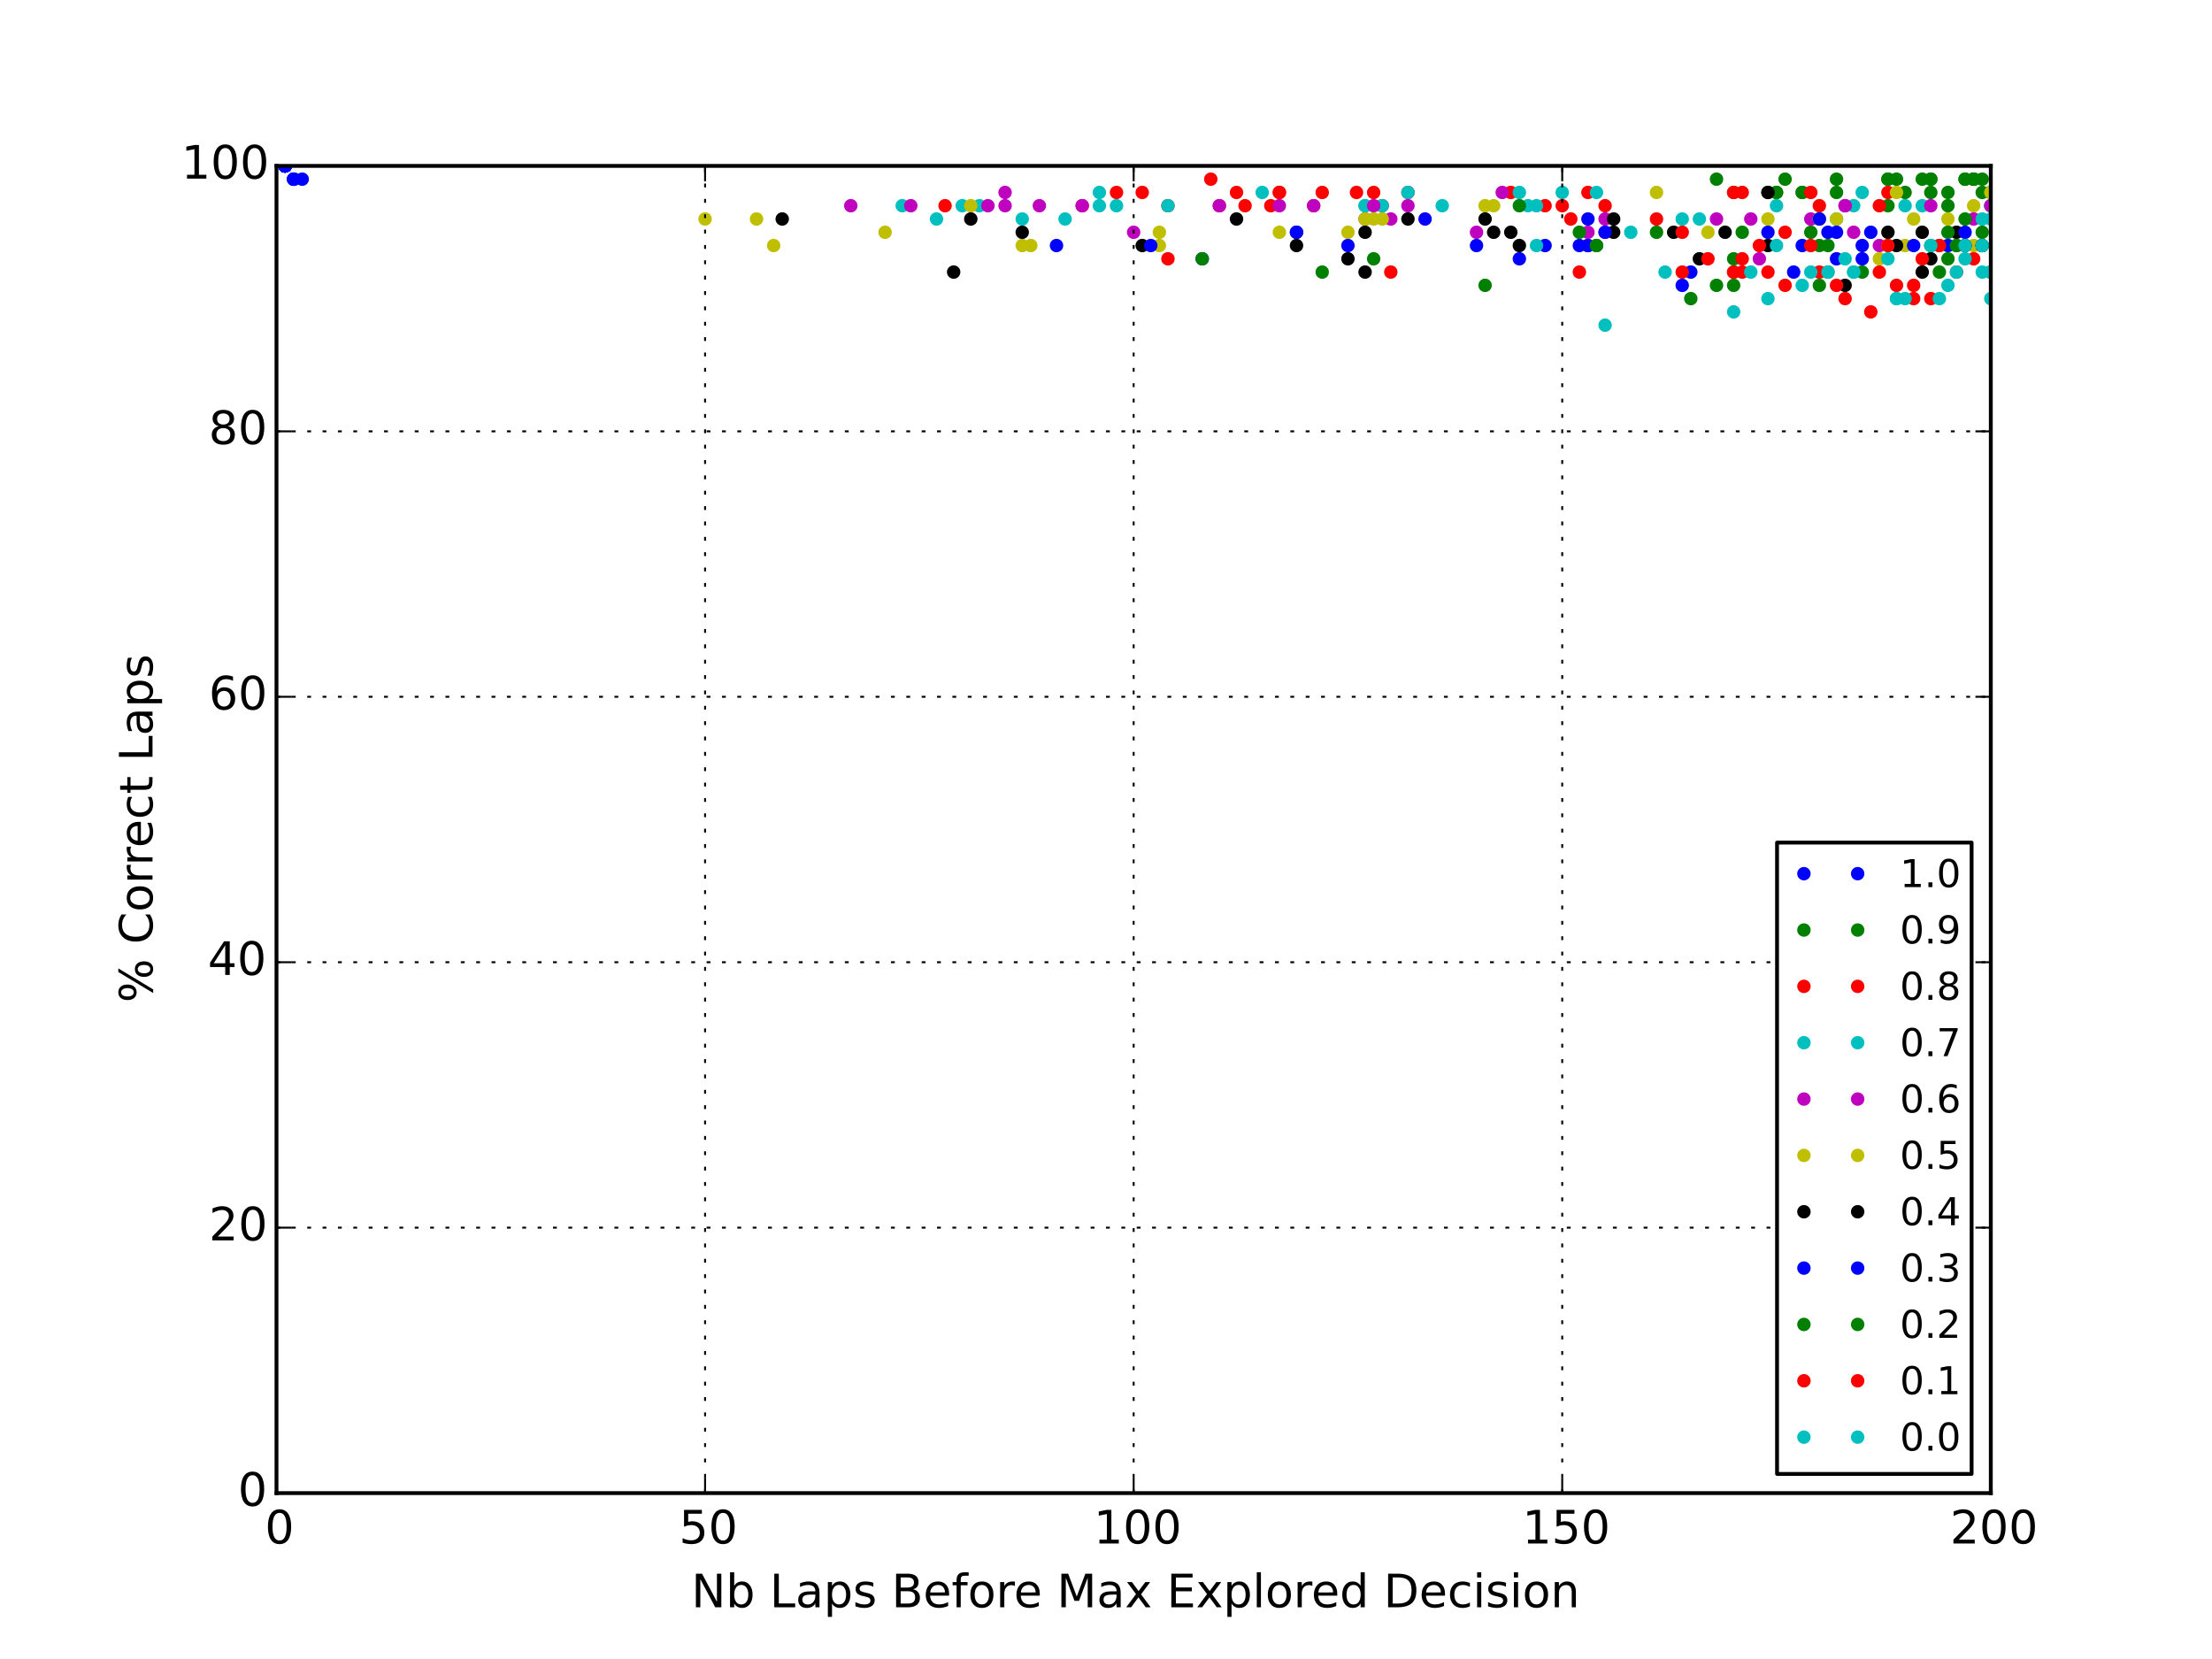 <?xml version="1.0" encoding="utf-8" standalone="no"?>
<!DOCTYPE svg PUBLIC "-//W3C//DTD SVG 1.1//EN"
  "http://www.w3.org/Graphics/SVG/1.1/DTD/svg11.dtd">
<!-- Created with matplotlib (http://matplotlib.org/) -->
<svg height="432pt" version="1.1" viewBox="0 0 576 432" width="576pt" xmlns="http://www.w3.org/2000/svg" xmlns:xlink="http://www.w3.org/1999/xlink">
 <defs>
  <style type="text/css">
*{stroke-linecap:butt;stroke-linejoin:round;}
  </style>
 </defs>
 <g id="figure_1">
  <g id="patch_1">
   <path d="
M0 432
L576 432
L576 0
L0 0
z
" style="fill:#ffffff;"/>
  </g>
  <g id="axes_1">
   <g id="patch_2">
    <path d="
M72 388.8
L518.4 388.8
L518.4 43.2
L72 43.2
z
" style="fill:#ffffff;"/>
   </g>
   <g id="line2d_1">
    <defs>
     <path d="
M0 1.5
C0.398 1.5 0.779 1.342 1.061 1.061
C1.342 0.779 1.5 0.398 1.5 0
C1.5 -0.398 1.342 -0.779 1.061 -1.061
C0.779 -1.342 0.398 -1.5 0 -1.5
C-0.398 -1.5 -0.779 -1.342 -1.061 -1.061
C-1.342 -0.779 -1.5 -0.398 -1.5 0
C-1.5 0.398 -1.342 0.779 -1.061 1.061
C-0.779 1.342 -0.398 1.5 0 1.5
z
" id="m76a7ce5b4a" style="stroke:#0000ff;stroke-width:0.5;"/>
    </defs>
    <g clip-path="url(#p7ff5b81e1d)">
     <use style="fill:#0000ff;stroke:#0000ff;stroke-width:0.5;" x="74.232" xlink:href="#m76a7ce5b4a" y="43.2"/>
     <use style="fill:#0000ff;stroke:#0000ff;stroke-width:0.5;" x="74.232" xlink:href="#m76a7ce5b4a" y="43.2"/>
     <use style="fill:#0000ff;stroke:#0000ff;stroke-width:0.5;" x="74.232" xlink:href="#m76a7ce5b4a" y="43.2"/>
     <use style="fill:#0000ff;stroke:#0000ff;stroke-width:0.5;" x="76.464" xlink:href="#m76a7ce5b4a" y="46.656"/>
     <use style="fill:#0000ff;stroke:#0000ff;stroke-width:0.5;" x="74.232" xlink:href="#m76a7ce5b4a" y="43.2"/>
     <use style="fill:#0000ff;stroke:#0000ff;stroke-width:0.5;" x="74.232" xlink:href="#m76a7ce5b4a" y="43.2"/>
     <use style="fill:#0000ff;stroke:#0000ff;stroke-width:0.5;" x="74.232" xlink:href="#m76a7ce5b4a" y="43.2"/>
     <use style="fill:#0000ff;stroke:#0000ff;stroke-width:0.5;" x="74.232" xlink:href="#m76a7ce5b4a" y="43.2"/>
     <use style="fill:#0000ff;stroke:#0000ff;stroke-width:0.5;" x="74.232" xlink:href="#m76a7ce5b4a" y="43.2"/>
     <use style="fill:#0000ff;stroke:#0000ff;stroke-width:0.5;" x="76.464" xlink:href="#m76a7ce5b4a" y="46.656"/>
     <use style="fill:#0000ff;stroke:#0000ff;stroke-width:0.5;" x="74.232" xlink:href="#m76a7ce5b4a" y="43.2"/>
     <use style="fill:#0000ff;stroke:#0000ff;stroke-width:0.5;" x="78.696" xlink:href="#m76a7ce5b4a" y="46.656"/>
     <use style="fill:#0000ff;stroke:#0000ff;stroke-width:0.5;" x="74.232" xlink:href="#m76a7ce5b4a" y="43.2"/>
     <use style="fill:#0000ff;stroke:#0000ff;stroke-width:0.5;" x="74.232" xlink:href="#m76a7ce5b4a" y="43.2"/>
     <use style="fill:#0000ff;stroke:#0000ff;stroke-width:0.5;" x="74.232" xlink:href="#m76a7ce5b4a" y="43.2"/>
     <use style="fill:#0000ff;stroke:#0000ff;stroke-width:0.5;" x="74.232" xlink:href="#m76a7ce5b4a" y="43.2"/>
     <use style="fill:#0000ff;stroke:#0000ff;stroke-width:0.5;" x="74.232" xlink:href="#m76a7ce5b4a" y="43.2"/>
     <use style="fill:#0000ff;stroke:#0000ff;stroke-width:0.5;" x="74.232" xlink:href="#m76a7ce5b4a" y="43.2"/>
     <use style="fill:#0000ff;stroke:#0000ff;stroke-width:0.5;" x="74.232" xlink:href="#m76a7ce5b4a" y="43.2"/>
     <use style="fill:#0000ff;stroke:#0000ff;stroke-width:0.5;" x="76.464" xlink:href="#m76a7ce5b4a" y="46.656"/>
     <use style="fill:#0000ff;stroke:#0000ff;stroke-width:0.5;" x="74.232" xlink:href="#m76a7ce5b4a" y="43.2"/>
     <use style="fill:#0000ff;stroke:#0000ff;stroke-width:0.5;" x="74.232" xlink:href="#m76a7ce5b4a" y="43.2"/>
     <use style="fill:#0000ff;stroke:#0000ff;stroke-width:0.5;" x="74.232" xlink:href="#m76a7ce5b4a" y="43.2"/>
     <use style="fill:#0000ff;stroke:#0000ff;stroke-width:0.5;" x="74.232" xlink:href="#m76a7ce5b4a" y="43.2"/>
     <use style="fill:#0000ff;stroke:#0000ff;stroke-width:0.5;" x="74.232" xlink:href="#m76a7ce5b4a" y="43.2"/>
     <use style="fill:#0000ff;stroke:#0000ff;stroke-width:0.5;" x="74.232" xlink:href="#m76a7ce5b4a" y="43.2"/>
     <use style="fill:#0000ff;stroke:#0000ff;stroke-width:0.5;" x="74.232" xlink:href="#m76a7ce5b4a" y="43.2"/>
     <use style="fill:#0000ff;stroke:#0000ff;stroke-width:0.5;" x="74.232" xlink:href="#m76a7ce5b4a" y="43.2"/>
     <use style="fill:#0000ff;stroke:#0000ff;stroke-width:0.5;" x="76.464" xlink:href="#m76a7ce5b4a" y="46.656"/>
     <use style="fill:#0000ff;stroke:#0000ff;stroke-width:0.5;" x="74.232" xlink:href="#m76a7ce5b4a" y="43.2"/>
     <use style="fill:#0000ff;stroke:#0000ff;stroke-width:0.5;" x="74.232" xlink:href="#m76a7ce5b4a" y="43.2"/>
    </g>
   </g>
   <g id="line2d_2">
    <defs>
     <path d="
M0 1.5
C0.398 1.5 0.779 1.342 1.061 1.061
C1.342 0.779 1.5 0.398 1.5 0
C1.5 -0.398 1.342 -0.779 1.061 -1.061
C0.779 -1.342 0.398 -1.5 0 -1.5
C-0.398 -1.5 -0.779 -1.342 -1.061 -1.061
C-1.342 -0.779 -1.5 -0.398 -1.5 0
C-1.5 0.398 -1.342 0.779 -1.061 1.061
C-0.779 1.342 -0.398 1.5 0 1.5
z
" id="mb0b177905e" style="stroke:#008000;stroke-width:0.5;"/>
    </defs>
    <g clip-path="url(#p7ff5b81e1d)">
     <use style="fill:#008000;stroke:#008000;stroke-width:0.5;" x="478.224" xlink:href="#mb0b177905e" y="46.656"/>
     <use style="fill:#008000;stroke:#008000;stroke-width:0.5;" x="511.704" xlink:href="#mb0b177905e" y="46.656"/>
     <use style="fill:#008000;stroke:#008000;stroke-width:0.5;" x="493.848" xlink:href="#mb0b177905e" y="46.656"/>
     <use style="fill:#008000;stroke:#008000;stroke-width:0.5;" x="518.4" xlink:href="#mb0b177905e" y="50.112"/>
     <use style="fill:#008000;stroke:#008000;stroke-width:0.5;" x="516.168" xlink:href="#mb0b177905e" y="50.112"/>
     <use style="fill:#008000;stroke:#008000;stroke-width:0.5;" x="513.936" xlink:href="#mb0b177905e" y="46.656"/>
     <use style="fill:#008000;stroke:#008000;stroke-width:0.5;" x="491.616" xlink:href="#mb0b177905e" y="46.656"/>
     <use style="fill:#008000;stroke:#008000;stroke-width:0.5;" x="513.936" xlink:href="#mb0b177905e" y="46.656"/>
     <use style="fill:#008000;stroke:#008000;stroke-width:0.5;" x="516.168" xlink:href="#mb0b177905e" y="46.656"/>
     <use style="fill:#008000;stroke:#008000;stroke-width:0.5;" x="462.6" xlink:href="#mb0b177905e" y="50.112"/>
     <use style="fill:#008000;stroke:#008000;stroke-width:0.5;" x="511.704" xlink:href="#mb0b177905e" y="46.656"/>
     <use style="fill:#008000;stroke:#008000;stroke-width:0.5;" x="491.616" xlink:href="#mb0b177905e" y="53.568"/>
     <use style="fill:#008000;stroke:#008000;stroke-width:0.5;" x="464.832" xlink:href="#mb0b177905e" y="46.656"/>
     <use style="fill:#008000;stroke:#008000;stroke-width:0.5;" x="469.296" xlink:href="#mb0b177905e" y="50.112"/>
     <use style="fill:#008000;stroke:#008000;stroke-width:0.5;" x="502.776" xlink:href="#mb0b177905e" y="50.112"/>
     <use style="fill:#008000;stroke:#008000;stroke-width:0.5;" x="513.936" xlink:href="#mb0b177905e" y="46.656"/>
     <use style="fill:#008000;stroke:#008000;stroke-width:0.5;" x="446.976" xlink:href="#mb0b177905e" y="46.656"/>
     <use style="fill:#008000;stroke:#008000;stroke-width:0.5;" x="491.616" xlink:href="#mb0b177905e" y="46.656"/>
     <use style="fill:#008000;stroke:#008000;stroke-width:0.5;" x="507.24" xlink:href="#mb0b177905e" y="53.568"/>
     <use style="fill:#008000;stroke:#008000;stroke-width:0.5;" x="469.296" xlink:href="#mb0b177905e" y="50.112"/>
     <use style="fill:#008000;stroke:#008000;stroke-width:0.5;" x="518.4" xlink:href="#mb0b177905e" y="50.112"/>
     <use style="fill:#008000;stroke:#008000;stroke-width:0.5;" x="500.544" xlink:href="#mb0b177905e" y="46.656"/>
     <use style="fill:#008000;stroke:#008000;stroke-width:0.5;" x="462.6" xlink:href="#mb0b177905e" y="50.112"/>
     <use style="fill:#008000;stroke:#008000;stroke-width:0.5;" x="513.936" xlink:href="#mb0b177905e" y="46.656"/>
     <use style="fill:#008000;stroke:#008000;stroke-width:0.5;" x="507.24" xlink:href="#mb0b177905e" y="50.112"/>
     <use style="fill:#008000;stroke:#008000;stroke-width:0.5;" x="478.224" xlink:href="#mb0b177905e" y="50.112"/>
     <use style="fill:#008000;stroke:#008000;stroke-width:0.5;" x="451.44" xlink:href="#mb0b177905e" y="50.112"/>
     <use style="fill:#008000;stroke:#008000;stroke-width:0.5;" x="502.776" xlink:href="#mb0b177905e" y="46.656"/>
     <use style="fill:#008000;stroke:#008000;stroke-width:0.5;" x="496.08" xlink:href="#mb0b177905e" y="50.112"/>
     <use style="fill:#008000;stroke:#008000;stroke-width:0.5;" x="460.368" xlink:href="#mb0b177905e" y="50.112"/>
     <use style="fill:#008000;stroke:#008000;stroke-width:0.5;" x="502.776" xlink:href="#mb0b177905e" y="46.656"/>
    </g>
   </g>
   <g id="line2d_3">
    <defs>
     <path d="
M0 1.5
C0.398 1.5 0.779 1.342 1.061 1.061
C1.342 0.779 1.5 0.398 1.5 0
C1.5 -0.398 1.342 -0.779 1.061 -1.061
C0.779 -1.342 0.398 -1.5 0 -1.5
C-0.398 -1.5 -0.779 -1.342 -1.061 -1.061
C-1.342 -0.779 -1.5 -0.398 -1.5 0
C-1.5 0.398 -1.342 0.779 -1.061 1.061
C-0.779 1.342 -0.398 1.5 0 1.5
z
" id="ma07bdd5909" style="stroke:#ff0000;stroke-width:0.5;"/>
    </defs>
    <g clip-path="url(#p7ff5b81e1d)">
     <use style="fill:#ff0000;stroke:#ff0000;stroke-width:0.5;" x="304.128" xlink:href="#ma07bdd5909" y="53.568"/>
     <use style="fill:#ff0000;stroke:#ff0000;stroke-width:0.5;" x="359.928" xlink:href="#ma07bdd5909" y="53.568"/>
     <use style="fill:#ff0000;stroke:#ff0000;stroke-width:0.5;" x="471.528" xlink:href="#ma07bdd5909" y="50.112"/>
     <use style="fill:#ff0000;stroke:#ff0000;stroke-width:0.5;" x="393.408" xlink:href="#ma07bdd5909" y="50.112"/>
     <use style="fill:#ff0000;stroke:#ff0000;stroke-width:0.5;" x="333.144" xlink:href="#ma07bdd5909" y="50.112"/>
     <use style="fill:#ff0000;stroke:#ff0000;stroke-width:0.5;" x="489.384" xlink:href="#ma07bdd5909" y="53.568"/>
     <use style="fill:#ff0000;stroke:#ff0000;stroke-width:0.5;" x="366.624" xlink:href="#ma07bdd5909" y="50.112"/>
     <use style="fill:#ff0000;stroke:#ff0000;stroke-width:0.5;" x="413.496" xlink:href="#ma07bdd5909" y="50.112"/>
     <use style="fill:#ff0000;stroke:#ff0000;stroke-width:0.5;" x="290.736" xlink:href="#ma07bdd5909" y="50.112"/>
     <use style="fill:#ff0000;stroke:#ff0000;stroke-width:0.5;" x="406.8" xlink:href="#ma07bdd5909" y="53.568"/>
     <use style="fill:#ff0000;stroke:#ff0000;stroke-width:0.5;" x="315.288" xlink:href="#ma07bdd5909" y="46.656"/>
     <use style="fill:#ff0000;stroke:#ff0000;stroke-width:0.5;" x="473.76" xlink:href="#ma07bdd5909" y="53.568"/>
     <use style="fill:#ff0000;stroke:#ff0000;stroke-width:0.5;" x="342.072" xlink:href="#ma07bdd5909" y="53.568"/>
     <use style="fill:#ff0000;stroke:#ff0000;stroke-width:0.5;" x="417.96" xlink:href="#ma07bdd5909" y="53.568"/>
     <use style="fill:#ff0000;stroke:#ff0000;stroke-width:0.5;" x="281.808" xlink:href="#ma07bdd5909" y="53.568"/>
     <use style="fill:#ff0000;stroke:#ff0000;stroke-width:0.5;" x="246.096" xlink:href="#ma07bdd5909" y="53.568"/>
     <use style="fill:#ff0000;stroke:#ff0000;stroke-width:0.5;" x="330.912" xlink:href="#ma07bdd5909" y="53.568"/>
     <use style="fill:#ff0000;stroke:#ff0000;stroke-width:0.5;" x="297.432" xlink:href="#ma07bdd5909" y="50.112"/>
     <use style="fill:#ff0000;stroke:#ff0000;stroke-width:0.5;" x="324.216" xlink:href="#ma07bdd5909" y="53.568"/>
     <use style="fill:#ff0000;stroke:#ff0000;stroke-width:0.5;" x="491.616" xlink:href="#ma07bdd5909" y="50.112"/>
     <use style="fill:#ff0000;stroke:#ff0000;stroke-width:0.5;" x="317.52" xlink:href="#ma07bdd5909" y="53.568"/>
     <use style="fill:#ff0000;stroke:#ff0000;stroke-width:0.5;" x="431.352" xlink:href="#ma07bdd5909" y="57.024"/>
     <use style="fill:#ff0000;stroke:#ff0000;stroke-width:0.5;" x="451.44" xlink:href="#ma07bdd5909" y="50.112"/>
     <use style="fill:#ff0000;stroke:#ff0000;stroke-width:0.5;" x="453.672" xlink:href="#ma07bdd5909" y="50.112"/>
     <use style="fill:#ff0000;stroke:#ff0000;stroke-width:0.5;" x="357.696" xlink:href="#ma07bdd5909" y="50.112"/>
     <use style="fill:#ff0000;stroke:#ff0000;stroke-width:0.5;" x="321.984" xlink:href="#ma07bdd5909" y="50.112"/>
     <use style="fill:#ff0000;stroke:#ff0000;stroke-width:0.5;" x="344.304" xlink:href="#ma07bdd5909" y="50.112"/>
     <use style="fill:#ff0000;stroke:#ff0000;stroke-width:0.5;" x="402.336" xlink:href="#ma07bdd5909" y="53.568"/>
     <use style="fill:#ff0000;stroke:#ff0000;stroke-width:0.5;" x="409.032" xlink:href="#ma07bdd5909" y="57.024"/>
     <use style="fill:#ff0000;stroke:#ff0000;stroke-width:0.5;" x="333.144" xlink:href="#ma07bdd5909" y="50.112"/>
     <use style="fill:#ff0000;stroke:#ff0000;stroke-width:0.5;" x="353.232" xlink:href="#ma07bdd5909" y="50.112"/>
    </g>
   </g>
   <g id="line2d_4">
    <defs>
     <path d="
M0 1.5
C0.398 1.5 0.779 1.342 1.061 1.061
C1.342 0.779 1.5 0.398 1.5 0
C1.5 -0.398 1.342 -0.779 1.061 -1.061
C0.779 -1.342 0.398 -1.5 0 -1.5
C-0.398 -1.5 -0.779 -1.342 -1.061 -1.061
C-1.342 -0.779 -1.5 -0.398 -1.5 0
C-1.5 0.398 -1.342 0.779 -1.061 1.061
C-0.779 1.342 -0.398 1.5 0 1.5
z
" id="m977c291b42" style="stroke:#00bfbf;stroke-width:0.5;"/>
    </defs>
    <g clip-path="url(#p7ff5b81e1d)">
     <use style="fill:#00bfbf;stroke:#00bfbf;stroke-width:0.5;" x="518.4" xlink:href="#m977c291b42" y="53.568"/>
     <use style="fill:#00bfbf;stroke:#00bfbf;stroke-width:0.5;" x="286.272" xlink:href="#m977c291b42" y="50.112"/>
     <use style="fill:#00bfbf;stroke:#00bfbf;stroke-width:0.5;" x="400.104" xlink:href="#m977c291b42" y="53.568"/>
     <use style="fill:#00bfbf;stroke:#00bfbf;stroke-width:0.5;" x="355.464" xlink:href="#m977c291b42" y="53.568"/>
     <use style="fill:#00bfbf;stroke:#00bfbf;stroke-width:0.5;" x="277.344" xlink:href="#m977c291b42" y="57.024"/>
     <use style="fill:#00bfbf;stroke:#00bfbf;stroke-width:0.5;" x="442.512" xlink:href="#m977c291b42" y="57.024"/>
     <use style="fill:#00bfbf;stroke:#00bfbf;stroke-width:0.5;" x="478.224" xlink:href="#m977c291b42" y="57.024"/>
     <use style="fill:#00bfbf;stroke:#00bfbf;stroke-width:0.5;" x="304.128" xlink:href="#m977c291b42" y="53.568"/>
     <use style="fill:#00bfbf;stroke:#00bfbf;stroke-width:0.5;" x="500.544" xlink:href="#m977c291b42" y="53.568"/>
     <use style="fill:#00bfbf;stroke:#00bfbf;stroke-width:0.5;" x="375.552" xlink:href="#m977c291b42" y="53.568"/>
     <use style="fill:#00bfbf;stroke:#00bfbf;stroke-width:0.5;" x="496.08" xlink:href="#m977c291b42" y="53.568"/>
     <use style="fill:#00bfbf;stroke:#00bfbf;stroke-width:0.5;" x="462.6" xlink:href="#m977c291b42" y="53.568"/>
     <use style="fill:#00bfbf;stroke:#00bfbf;stroke-width:0.5;" x="286.272" xlink:href="#m977c291b42" y="53.568"/>
     <use style="fill:#00bfbf;stroke:#00bfbf;stroke-width:0.5;" x="266.184" xlink:href="#m977c291b42" y="57.024"/>
     <use style="fill:#00bfbf;stroke:#00bfbf;stroke-width:0.5;" x="234.936" xlink:href="#m977c291b42" y="53.568"/>
     <use style="fill:#00bfbf;stroke:#00bfbf;stroke-width:0.5;" x="359.928" xlink:href="#m977c291b42" y="53.568"/>
     <use style="fill:#00bfbf;stroke:#00bfbf;stroke-width:0.5;" x="438.048" xlink:href="#m977c291b42" y="57.024"/>
     <use style="fill:#00bfbf;stroke:#00bfbf;stroke-width:0.5;" x="484.92" xlink:href="#m977c291b42" y="50.112"/>
     <use style="fill:#00bfbf;stroke:#00bfbf;stroke-width:0.5;" x="255.024" xlink:href="#m977c291b42" y="53.568"/>
     <use style="fill:#00bfbf;stroke:#00bfbf;stroke-width:0.5;" x="482.688" xlink:href="#m977c291b42" y="53.568"/>
     <use style="fill:#00bfbf;stroke:#00bfbf;stroke-width:0.5;" x="290.736" xlink:href="#m977c291b42" y="53.568"/>
     <use style="fill:#00bfbf;stroke:#00bfbf;stroke-width:0.5;" x="397.872" xlink:href="#m977c291b42" y="53.568"/>
     <use style="fill:#00bfbf;stroke:#00bfbf;stroke-width:0.5;" x="395.64" xlink:href="#m977c291b42" y="50.112"/>
     <use style="fill:#00bfbf;stroke:#00bfbf;stroke-width:0.5;" x="406.8" xlink:href="#m977c291b42" y="50.112"/>
     <use style="fill:#00bfbf;stroke:#00bfbf;stroke-width:0.5;" x="243.864" xlink:href="#m977c291b42" y="57.024"/>
     <use style="fill:#00bfbf;stroke:#00bfbf;stroke-width:0.5;" x="328.68" xlink:href="#m977c291b42" y="50.112"/>
     <use style="fill:#00bfbf;stroke:#00bfbf;stroke-width:0.5;" x="415.728" xlink:href="#m977c291b42" y="50.112"/>
     <use style="fill:#00bfbf;stroke:#00bfbf;stroke-width:0.5;" x="250.56" xlink:href="#m977c291b42" y="53.568"/>
     <use style="fill:#00bfbf;stroke:#00bfbf;stroke-width:0.5;" x="518.4" xlink:href="#m977c291b42" y="53.568"/>
     <use style="fill:#00bfbf;stroke:#00bfbf;stroke-width:0.5;" x="355.464" xlink:href="#m977c291b42" y="53.568"/>
     <use style="fill:#00bfbf;stroke:#00bfbf;stroke-width:0.5;" x="366.624" xlink:href="#m977c291b42" y="50.112"/>
    </g>
   </g>
   <g id="line2d_5">
    <defs>
     <path d="
M0 1.5
C0.398 1.5 0.779 1.342 1.061 1.061
C1.342 0.779 1.5 0.398 1.5 0
C1.5 -0.398 1.342 -0.779 1.061 -1.061
C0.779 -1.342 0.398 -1.5 0 -1.5
C-0.398 -1.5 -0.779 -1.342 -1.061 -1.061
C-1.342 -0.779 -1.5 -0.398 -1.5 0
C-1.5 0.398 -1.342 0.779 -1.061 1.061
C-0.779 1.342 -0.398 1.5 0 1.5
z
" id="m56b4842580" style="stroke:#bf00bf;stroke-width:0.5;"/>
    </defs>
    <g clip-path="url(#p7ff5b81e1d)">
     <use style="fill:#bf00bf;stroke:#bf00bf;stroke-width:0.5;" x="270.648" xlink:href="#m56b4842580" y="53.568"/>
     <use style="fill:#bf00bf;stroke:#bf00bf;stroke-width:0.5;" x="471.528" xlink:href="#m56b4842580" y="57.024"/>
     <use style="fill:#bf00bf;stroke:#bf00bf;stroke-width:0.5;" x="413.496" xlink:href="#m56b4842580" y="60.48"/>
     <use style="fill:#bf00bf;stroke:#bf00bf;stroke-width:0.5;" x="221.544" xlink:href="#m56b4842580" y="53.568"/>
     <use style="fill:#bf00bf;stroke:#bf00bf;stroke-width:0.5;" x="417.96" xlink:href="#m56b4842580" y="60.48"/>
     <use style="fill:#bf00bf;stroke:#bf00bf;stroke-width:0.5;" x="366.624" xlink:href="#m56b4842580" y="53.568"/>
     <use style="fill:#bf00bf;stroke:#bf00bf;stroke-width:0.5;" x="455.904" xlink:href="#m56b4842580" y="57.024"/>
     <use style="fill:#bf00bf;stroke:#bf00bf;stroke-width:0.5;" x="384.48" xlink:href="#m56b4842580" y="60.48"/>
     <use style="fill:#bf00bf;stroke:#bf00bf;stroke-width:0.5;" x="513.936" xlink:href="#m56b4842580" y="57.024"/>
     <use style="fill:#bf00bf;stroke:#bf00bf;stroke-width:0.5;" x="480.456" xlink:href="#m56b4842580" y="53.568"/>
     <use style="fill:#bf00bf;stroke:#bf00bf;stroke-width:0.5;" x="355.464" xlink:href="#m56b4842580" y="57.024"/>
     <use style="fill:#bf00bf;stroke:#bf00bf;stroke-width:0.5;" x="482.688" xlink:href="#m56b4842580" y="60.48"/>
     <use style="fill:#bf00bf;stroke:#bf00bf;stroke-width:0.5;" x="502.776" xlink:href="#m56b4842580" y="53.568"/>
     <use style="fill:#bf00bf;stroke:#bf00bf;stroke-width:0.5;" x="295.2" xlink:href="#m56b4842580" y="60.48"/>
     <use style="fill:#bf00bf;stroke:#bf00bf;stroke-width:0.5;" x="261.72" xlink:href="#m56b4842580" y="53.568"/>
     <use style="fill:#bf00bf;stroke:#bf00bf;stroke-width:0.5;" x="261.72" xlink:href="#m56b4842580" y="50.112"/>
     <use style="fill:#bf00bf;stroke:#bf00bf;stroke-width:0.5;" x="257.256" xlink:href="#m56b4842580" y="53.568"/>
     <use style="fill:#bf00bf;stroke:#bf00bf;stroke-width:0.5;" x="237.168" xlink:href="#m56b4842580" y="53.568"/>
     <use style="fill:#bf00bf;stroke:#bf00bf;stroke-width:0.5;" x="333.144" xlink:href="#m56b4842580" y="53.568"/>
     <use style="fill:#bf00bf;stroke:#bf00bf;stroke-width:0.5;" x="362.16" xlink:href="#m56b4842580" y="57.024"/>
     <use style="fill:#bf00bf;stroke:#bf00bf;stroke-width:0.5;" x="391.176" xlink:href="#m56b4842580" y="50.112"/>
     <use style="fill:#bf00bf;stroke:#bf00bf;stroke-width:0.5;" x="518.4" xlink:href="#m56b4842580" y="53.568"/>
     <use style="fill:#bf00bf;stroke:#bf00bf;stroke-width:0.5;" x="281.808" xlink:href="#m56b4842580" y="53.568"/>
     <use style="fill:#bf00bf;stroke:#bf00bf;stroke-width:0.5;" x="417.96" xlink:href="#m56b4842580" y="57.024"/>
     <use style="fill:#bf00bf;stroke:#bf00bf;stroke-width:0.5;" x="480.456" xlink:href="#m56b4842580" y="53.568"/>
     <use style="fill:#bf00bf;stroke:#bf00bf;stroke-width:0.5;" x="446.976" xlink:href="#m56b4842580" y="57.024"/>
     <use style="fill:#bf00bf;stroke:#bf00bf;stroke-width:0.5;" x="489.384" xlink:href="#m56b4842580" y="63.936"/>
     <use style="fill:#bf00bf;stroke:#bf00bf;stroke-width:0.5;" x="342.072" xlink:href="#m56b4842580" y="53.568"/>
     <use style="fill:#bf00bf;stroke:#bf00bf;stroke-width:0.5;" x="458.136" xlink:href="#m56b4842580" y="67.392"/>
     <use style="fill:#bf00bf;stroke:#bf00bf;stroke-width:0.5;" x="317.52" xlink:href="#m56b4842580" y="53.568"/>
     <use style="fill:#bf00bf;stroke:#bf00bf;stroke-width:0.5;" x="357.696" xlink:href="#m56b4842580" y="53.568"/>
    </g>
   </g>
   <g id="line2d_6">
    <defs>
     <path d="
M0 1.5
C0.398 1.5 0.779 1.342 1.061 1.061
C1.342 0.779 1.5 0.398 1.5 0
C1.5 -0.398 1.342 -0.779 1.061 -1.061
C0.779 -1.342 0.398 -1.5 0 -1.5
C-0.398 -1.5 -0.779 -1.342 -1.061 -1.061
C-1.342 -0.779 -1.5 -0.398 -1.5 0
C-1.5 0.398 -1.342 0.779 -1.061 1.061
C-0.779 1.342 -0.398 1.5 0 1.5
z
" id="m9163a0d364" style="stroke:#bfbf00;stroke-width:0.5;"/>
    </defs>
    <g clip-path="url(#p7ff5b81e1d)">
     <use style="fill:#bfbf00;stroke:#bfbf00;stroke-width:0.5;" x="496.08" xlink:href="#m9163a0d364" y="63.936"/>
     <use style="fill:#bfbf00;stroke:#bfbf00;stroke-width:0.5;" x="230.472" xlink:href="#m9163a0d364" y="60.48"/>
     <use style="fill:#bfbf00;stroke:#bfbf00;stroke-width:0.5;" x="473.76" xlink:href="#m9163a0d364" y="57.024"/>
     <use style="fill:#bfbf00;stroke:#bfbf00;stroke-width:0.5;" x="268.416" xlink:href="#m9163a0d364" y="63.936"/>
     <use style="fill:#bfbf00;stroke:#bfbf00;stroke-width:0.5;" x="444.744" xlink:href="#m9163a0d364" y="60.48"/>
     <use style="fill:#bfbf00;stroke:#bfbf00;stroke-width:0.5;" x="518.4" xlink:href="#m9163a0d364" y="50.112"/>
     <use style="fill:#bfbf00;stroke:#bfbf00;stroke-width:0.5;" x="386.712" xlink:href="#m9163a0d364" y="53.568"/>
     <use style="fill:#bfbf00;stroke:#bfbf00;stroke-width:0.5;" x="493.848" xlink:href="#m9163a0d364" y="50.112"/>
     <use style="fill:#bfbf00;stroke:#bfbf00;stroke-width:0.5;" x="333.144" xlink:href="#m9163a0d364" y="60.48"/>
     <use style="fill:#bfbf00;stroke:#bfbf00;stroke-width:0.5;" x="357.696" xlink:href="#m9163a0d364" y="57.024"/>
     <use style="fill:#bfbf00;stroke:#bfbf00;stroke-width:0.5;" x="388.944" xlink:href="#m9163a0d364" y="53.568"/>
     <use style="fill:#bfbf00;stroke:#bfbf00;stroke-width:0.5;" x="196.992" xlink:href="#m9163a0d364" y="57.024"/>
     <use style="fill:#bfbf00;stroke:#bfbf00;stroke-width:0.5;" x="489.384" xlink:href="#m9163a0d364" y="67.392"/>
     <use style="fill:#bfbf00;stroke:#bfbf00;stroke-width:0.5;" x="266.184" xlink:href="#m9163a0d364" y="63.936"/>
     <use style="fill:#bfbf00;stroke:#bfbf00;stroke-width:0.5;" x="491.616" xlink:href="#m9163a0d364" y="63.936"/>
     <use style="fill:#bfbf00;stroke:#bfbf00;stroke-width:0.5;" x="359.928" xlink:href="#m9163a0d364" y="57.024"/>
     <use style="fill:#bfbf00;stroke:#bfbf00;stroke-width:0.5;" x="513.936" xlink:href="#m9163a0d364" y="53.568"/>
     <use style="fill:#bfbf00;stroke:#bfbf00;stroke-width:0.5;" x="507.24" xlink:href="#m9163a0d364" y="57.024"/>
     <use style="fill:#bfbf00;stroke:#bfbf00;stroke-width:0.5;" x="301.896" xlink:href="#m9163a0d364" y="63.936"/>
     <use style="fill:#bfbf00;stroke:#bfbf00;stroke-width:0.5;" x="355.464" xlink:href="#m9163a0d364" y="57.024"/>
     <use style="fill:#bfbf00;stroke:#bfbf00;stroke-width:0.5;" x="513.936" xlink:href="#m9163a0d364" y="63.936"/>
     <use style="fill:#bfbf00;stroke:#bfbf00;stroke-width:0.5;" x="301.896" xlink:href="#m9163a0d364" y="60.48"/>
     <use style="fill:#bfbf00;stroke:#bfbf00;stroke-width:0.5;" x="183.6" xlink:href="#m9163a0d364" y="57.024"/>
     <use style="fill:#bfbf00;stroke:#bfbf00;stroke-width:0.5;" x="201.456" xlink:href="#m9163a0d364" y="63.936"/>
     <use style="fill:#bfbf00;stroke:#bfbf00;stroke-width:0.5;" x="478.224" xlink:href="#m9163a0d364" y="57.024"/>
     <use style="fill:#bfbf00;stroke:#bfbf00;stroke-width:0.5;" x="431.352" xlink:href="#m9163a0d364" y="50.112"/>
     <use style="fill:#bfbf00;stroke:#bfbf00;stroke-width:0.5;" x="498.312" xlink:href="#m9163a0d364" y="57.024"/>
     <use style="fill:#bfbf00;stroke:#bfbf00;stroke-width:0.5;" x="252.792" xlink:href="#m9163a0d364" y="53.568"/>
     <use style="fill:#bfbf00;stroke:#bfbf00;stroke-width:0.5;" x="460.368" xlink:href="#m9163a0d364" y="57.024"/>
     <use style="fill:#bfbf00;stroke:#bfbf00;stroke-width:0.5;" x="351.0" xlink:href="#m9163a0d364" y="60.48"/>
     <use style="fill:#bfbf00;stroke:#bfbf00;stroke-width:0.5;" x="473.76" xlink:href="#m9163a0d364" y="57.024"/>
    </g>
   </g>
   <g id="line2d_7">
    <defs>
     <path d="
M0 1.5
C0.398 1.5 0.779 1.342 1.061 1.061
C1.342 0.779 1.5 0.398 1.5 0
C1.5 -0.398 1.342 -0.779 1.061 -1.061
C0.779 -1.342 0.398 -1.5 0 -1.5
C-0.398 -1.5 -0.779 -1.342 -1.061 -1.061
C-1.342 -0.779 -1.5 -0.398 -1.5 0
C-1.5 0.398 -1.342 0.779 -1.061 1.061
C-0.779 1.342 -0.398 1.5 0 1.5
z
" id="m66763a63fb" style="stroke:#000000;stroke-width:0.5;"/>
    </defs>
    <g clip-path="url(#p7ff5b81e1d)">
     <use style="stroke:#000000;stroke-width:0.5;" x="500.544" xlink:href="#m66763a63fb" y="60.48"/>
     <use style="stroke:#000000;stroke-width:0.5;" x="366.624" xlink:href="#m66763a63fb" y="57.024"/>
     <use style="stroke:#000000;stroke-width:0.5;" x="395.64" xlink:href="#m66763a63fb" y="63.936"/>
     <use style="stroke:#000000;stroke-width:0.5;" x="337.608" xlink:href="#m66763a63fb" y="63.936"/>
     <use style="stroke:#000000;stroke-width:0.5;" x="351.0" xlink:href="#m66763a63fb" y="67.392"/>
     <use style="stroke:#000000;stroke-width:0.5;" x="460.368" xlink:href="#m66763a63fb" y="50.112"/>
     <use style="stroke:#000000;stroke-width:0.5;" x="460.368" xlink:href="#m66763a63fb" y="63.936"/>
     <use style="stroke:#000000;stroke-width:0.5;" x="420.192" xlink:href="#m66763a63fb" y="57.024"/>
     <use style="stroke:#000000;stroke-width:0.5;" x="420.192" xlink:href="#m66763a63fb" y="60.48"/>
     <use style="stroke:#000000;stroke-width:0.5;" x="502.776" xlink:href="#m66763a63fb" y="67.392"/>
     <use style="stroke:#000000;stroke-width:0.5;" x="386.712" xlink:href="#m66763a63fb" y="57.024"/>
     <use style="stroke:#000000;stroke-width:0.5;" x="203.688" xlink:href="#m66763a63fb" y="57.024"/>
     <use style="stroke:#000000;stroke-width:0.5;" x="337.608" xlink:href="#m66763a63fb" y="60.48"/>
     <use style="stroke:#000000;stroke-width:0.5;" x="500.544" xlink:href="#m66763a63fb" y="70.848"/>
     <use style="stroke:#000000;stroke-width:0.5;" x="442.512" xlink:href="#m66763a63fb" y="67.392"/>
     <use style="stroke:#000000;stroke-width:0.5;" x="266.184" xlink:href="#m66763a63fb" y="60.48"/>
     <use style="stroke:#000000;stroke-width:0.5;" x="509.472" xlink:href="#m66763a63fb" y="60.48"/>
     <use style="stroke:#000000;stroke-width:0.5;" x="252.792" xlink:href="#m66763a63fb" y="57.024"/>
     <use style="stroke:#000000;stroke-width:0.5;" x="355.464" xlink:href="#m66763a63fb" y="70.848"/>
     <use style="stroke:#000000;stroke-width:0.5;" x="435.816" xlink:href="#m66763a63fb" y="60.48"/>
     <use style="stroke:#000000;stroke-width:0.5;" x="355.464" xlink:href="#m66763a63fb" y="60.48"/>
     <use style="stroke:#000000;stroke-width:0.5;" x="388.944" xlink:href="#m66763a63fb" y="60.48"/>
     <use style="stroke:#000000;stroke-width:0.5;" x="297.432" xlink:href="#m66763a63fb" y="63.936"/>
     <use style="stroke:#000000;stroke-width:0.5;" x="480.456" xlink:href="#m66763a63fb" y="74.304"/>
     <use style="stroke:#000000;stroke-width:0.5;" x="321.984" xlink:href="#m66763a63fb" y="57.024"/>
     <use style="stroke:#000000;stroke-width:0.5;" x="491.616" xlink:href="#m66763a63fb" y="60.48"/>
     <use style="stroke:#000000;stroke-width:0.5;" x="248.328" xlink:href="#m66763a63fb" y="70.848"/>
     <use style="stroke:#000000;stroke-width:0.5;" x="393.408" xlink:href="#m66763a63fb" y="60.48"/>
     <use style="stroke:#000000;stroke-width:0.5;" x="516.168" xlink:href="#m66763a63fb" y="63.936"/>
     <use style="stroke:#000000;stroke-width:0.5;" x="449.208" xlink:href="#m66763a63fb" y="60.48"/>
     <use style="stroke:#000000;stroke-width:0.5;" x="493.848" xlink:href="#m66763a63fb" y="63.936"/>
    </g>
   </g>
   <g id="line2d_8">
    <g clip-path="url(#p7ff5b81e1d)">
     <use style="fill:#0000ff;stroke:#0000ff;stroke-width:0.5;" x="395.64" xlink:href="#m76a7ce5b4a" y="67.392"/>
     <use style="fill:#0000ff;stroke:#0000ff;stroke-width:0.5;" x="371.088" xlink:href="#m76a7ce5b4a" y="57.024"/>
     <use style="fill:#0000ff;stroke:#0000ff;stroke-width:0.5;" x="417.96" xlink:href="#m76a7ce5b4a" y="60.48"/>
     <use style="fill:#0000ff;stroke:#0000ff;stroke-width:0.5;" x="440.28" xlink:href="#m76a7ce5b4a" y="70.848"/>
     <use style="fill:#0000ff;stroke:#0000ff;stroke-width:0.5;" x="413.496" xlink:href="#m76a7ce5b4a" y="63.936"/>
     <use style="fill:#0000ff;stroke:#0000ff;stroke-width:0.5;" x="511.704" xlink:href="#m76a7ce5b4a" y="63.936"/>
     <use style="fill:#0000ff;stroke:#0000ff;stroke-width:0.5;" x="313.056" xlink:href="#m76a7ce5b4a" y="67.392"/>
     <use style="fill:#0000ff;stroke:#0000ff;stroke-width:0.5;" x="516.168" xlink:href="#m76a7ce5b4a" y="63.936"/>
     <use style="fill:#0000ff;stroke:#0000ff;stroke-width:0.5;" x="413.496" xlink:href="#m76a7ce5b4a" y="57.024"/>
     <use style="fill:#0000ff;stroke:#0000ff;stroke-width:0.5;" x="475.992" xlink:href="#m76a7ce5b4a" y="60.48"/>
     <use style="fill:#0000ff;stroke:#0000ff;stroke-width:0.5;" x="487.152" xlink:href="#m76a7ce5b4a" y="60.48"/>
     <use style="fill:#0000ff;stroke:#0000ff;stroke-width:0.5;" x="478.224" xlink:href="#m76a7ce5b4a" y="60.48"/>
     <use style="fill:#0000ff;stroke:#0000ff;stroke-width:0.5;" x="473.76" xlink:href="#m76a7ce5b4a" y="57.024"/>
     <use style="fill:#0000ff;stroke:#0000ff;stroke-width:0.5;" x="411.264" xlink:href="#m76a7ce5b4a" y="63.936"/>
     <use style="fill:#0000ff;stroke:#0000ff;stroke-width:0.5;" x="507.24" xlink:href="#m76a7ce5b4a" y="63.936"/>
     <use style="fill:#0000ff;stroke:#0000ff;stroke-width:0.5;" x="275.112" xlink:href="#m76a7ce5b4a" y="63.936"/>
     <use style="fill:#0000ff;stroke:#0000ff;stroke-width:0.5;" x="402.336" xlink:href="#m76a7ce5b4a" y="63.936"/>
     <use style="fill:#0000ff;stroke:#0000ff;stroke-width:0.5;" x="467.064" xlink:href="#m76a7ce5b4a" y="70.848"/>
     <use style="fill:#0000ff;stroke:#0000ff;stroke-width:0.5;" x="438.048" xlink:href="#m76a7ce5b4a" y="74.304"/>
     <use style="fill:#0000ff;stroke:#0000ff;stroke-width:0.5;" x="337.608" xlink:href="#m76a7ce5b4a" y="60.48"/>
     <use style="fill:#0000ff;stroke:#0000ff;stroke-width:0.5;" x="384.48" xlink:href="#m76a7ce5b4a" y="63.936"/>
     <use style="fill:#0000ff;stroke:#0000ff;stroke-width:0.5;" x="299.664" xlink:href="#m76a7ce5b4a" y="63.936"/>
     <use style="fill:#0000ff;stroke:#0000ff;stroke-width:0.5;" x="351.0" xlink:href="#m76a7ce5b4a" y="63.936"/>
     <use style="fill:#0000ff;stroke:#0000ff;stroke-width:0.5;" x="484.92" xlink:href="#m76a7ce5b4a" y="63.936"/>
     <use style="fill:#0000ff;stroke:#0000ff;stroke-width:0.5;" x="469.296" xlink:href="#m76a7ce5b4a" y="63.936"/>
     <use style="fill:#0000ff;stroke:#0000ff;stroke-width:0.5;" x="478.224" xlink:href="#m76a7ce5b4a" y="67.392"/>
     <use style="fill:#0000ff;stroke:#0000ff;stroke-width:0.5;" x="484.92" xlink:href="#m76a7ce5b4a" y="67.392"/>
     <use style="fill:#0000ff;stroke:#0000ff;stroke-width:0.5;" x="460.368" xlink:href="#m76a7ce5b4a" y="60.48"/>
     <use style="fill:#0000ff;stroke:#0000ff;stroke-width:0.5;" x="413.496" xlink:href="#m76a7ce5b4a" y="63.936"/>
     <use style="fill:#0000ff;stroke:#0000ff;stroke-width:0.5;" x="498.312" xlink:href="#m76a7ce5b4a" y="63.936"/>
     <use style="fill:#0000ff;stroke:#0000ff;stroke-width:0.5;" x="511.704" xlink:href="#m76a7ce5b4a" y="60.48"/>
    </g>
   </g>
   <g id="line2d_9">
    <g clip-path="url(#p7ff5b81e1d)">
     <use style="fill:#008000;stroke:#008000;stroke-width:0.5;" x="446.976" xlink:href="#mb0b177905e" y="74.304"/>
     <use style="fill:#008000;stroke:#008000;stroke-width:0.5;" x="516.168" xlink:href="#mb0b177905e" y="60.48"/>
     <use style="fill:#008000;stroke:#008000;stroke-width:0.5;" x="415.728" xlink:href="#mb0b177905e" y="63.936"/>
     <use style="fill:#008000;stroke:#008000;stroke-width:0.5;" x="440.28" xlink:href="#mb0b177905e" y="77.76"/>
     <use style="fill:#008000;stroke:#008000;stroke-width:0.5;" x="344.304" xlink:href="#mb0b177905e" y="70.848"/>
     <use style="fill:#008000;stroke:#008000;stroke-width:0.5;" x="509.472" xlink:href="#mb0b177905e" y="63.936"/>
     <use style="fill:#008000;stroke:#008000;stroke-width:0.5;" x="509.472" xlink:href="#mb0b177905e" y="63.936"/>
     <use style="fill:#008000;stroke:#008000;stroke-width:0.5;" x="451.44" xlink:href="#mb0b177905e" y="67.392"/>
     <use style="fill:#008000;stroke:#008000;stroke-width:0.5;" x="502.776" xlink:href="#mb0b177905e" y="63.936"/>
     <use style="fill:#008000;stroke:#008000;stroke-width:0.5;" x="507.24" xlink:href="#mb0b177905e" y="67.392"/>
     <use style="fill:#008000;stroke:#008000;stroke-width:0.5;" x="431.352" xlink:href="#mb0b177905e" y="60.48"/>
     <use style="fill:#008000;stroke:#008000;stroke-width:0.5;" x="473.76" xlink:href="#mb0b177905e" y="74.304"/>
     <use style="fill:#008000;stroke:#008000;stroke-width:0.5;" x="475.992" xlink:href="#mb0b177905e" y="63.936"/>
     <use style="fill:#008000;stroke:#008000;stroke-width:0.5;" x="451.44" xlink:href="#mb0b177905e" y="74.304"/>
     <use style="fill:#008000;stroke:#008000;stroke-width:0.5;" x="511.704" xlink:href="#mb0b177905e" y="57.024"/>
     <use style="fill:#008000;stroke:#008000;stroke-width:0.5;" x="453.672" xlink:href="#mb0b177905e" y="60.48"/>
     <use style="fill:#008000;stroke:#008000;stroke-width:0.5;" x="505.008" xlink:href="#mb0b177905e" y="70.848"/>
     <use style="fill:#008000;stroke:#008000;stroke-width:0.5;" x="313.056" xlink:href="#mb0b177905e" y="67.392"/>
     <use style="fill:#008000;stroke:#008000;stroke-width:0.5;" x="415.728" xlink:href="#mb0b177905e" y="63.936"/>
     <use style="fill:#008000;stroke:#008000;stroke-width:0.5;" x="484.92" xlink:href="#mb0b177905e" y="70.848"/>
     <use style="fill:#008000;stroke:#008000;stroke-width:0.5;" x="357.696" xlink:href="#mb0b177905e" y="67.392"/>
     <use style="fill:#008000;stroke:#008000;stroke-width:0.5;" x="473.76" xlink:href="#mb0b177905e" y="63.936"/>
     <use style="fill:#008000;stroke:#008000;stroke-width:0.5;" x="507.24" xlink:href="#mb0b177905e" y="60.48"/>
     <use style="fill:#008000;stroke:#008000;stroke-width:0.5;" x="475.992" xlink:href="#mb0b177905e" y="70.848"/>
     <use style="fill:#008000;stroke:#008000;stroke-width:0.5;" x="471.528" xlink:href="#mb0b177905e" y="60.48"/>
     <use style="fill:#008000;stroke:#008000;stroke-width:0.5;" x="505.008" xlink:href="#mb0b177905e" y="63.936"/>
     <use style="fill:#008000;stroke:#008000;stroke-width:0.5;" x="511.704" xlink:href="#mb0b177905e" y="63.936"/>
     <use style="fill:#008000;stroke:#008000;stroke-width:0.5;" x="395.64" xlink:href="#mb0b177905e" y="53.568"/>
     <use style="fill:#008000;stroke:#008000;stroke-width:0.5;" x="386.712" xlink:href="#mb0b177905e" y="74.304"/>
     <use style="fill:#008000;stroke:#008000;stroke-width:0.5;" x="411.264" xlink:href="#mb0b177905e" y="60.48"/>
     <use style="fill:#008000;stroke:#008000;stroke-width:0.5;" x="516.168" xlink:href="#mb0b177905e" y="63.936"/>
    </g>
   </g>
   <g id="line2d_10">
    <g clip-path="url(#p7ff5b81e1d)">
     <use style="fill:#ff0000;stroke:#ff0000;stroke-width:0.5;" x="493.848" xlink:href="#ma07bdd5909" y="74.304"/>
     <use style="fill:#ff0000;stroke:#ff0000;stroke-width:0.5;" x="498.312" xlink:href="#ma07bdd5909" y="77.76"/>
     <use style="fill:#ff0000;stroke:#ff0000;stroke-width:0.5;" x="438.048" xlink:href="#ma07bdd5909" y="70.848"/>
     <use style="fill:#ff0000;stroke:#ff0000;stroke-width:0.5;" x="464.832" xlink:href="#ma07bdd5909" y="74.304"/>
     <use style="fill:#ff0000;stroke:#ff0000;stroke-width:0.5;" x="460.368" xlink:href="#ma07bdd5909" y="70.848"/>
     <use style="fill:#ff0000;stroke:#ff0000;stroke-width:0.5;" x="513.936" xlink:href="#ma07bdd5909" y="67.392"/>
     <use style="fill:#ff0000;stroke:#ff0000;stroke-width:0.5;" x="453.672" xlink:href="#ma07bdd5909" y="67.392"/>
     <use style="fill:#ff0000;stroke:#ff0000;stroke-width:0.5;" x="411.264" xlink:href="#ma07bdd5909" y="70.848"/>
     <use style="fill:#ff0000;stroke:#ff0000;stroke-width:0.5;" x="500.544" xlink:href="#ma07bdd5909" y="67.392"/>
     <use style="fill:#ff0000;stroke:#ff0000;stroke-width:0.5;" x="458.136" xlink:href="#ma07bdd5909" y="63.936"/>
     <use style="fill:#ff0000;stroke:#ff0000;stroke-width:0.5;" x="464.832" xlink:href="#ma07bdd5909" y="60.48"/>
     <use style="fill:#ff0000;stroke:#ff0000;stroke-width:0.5;" x="478.224" xlink:href="#ma07bdd5909" y="74.304"/>
     <use style="fill:#ff0000;stroke:#ff0000;stroke-width:0.5;" x="471.528" xlink:href="#ma07bdd5909" y="63.936"/>
     <use style="fill:#ff0000;stroke:#ff0000;stroke-width:0.5;" x="362.16" xlink:href="#ma07bdd5909" y="70.848"/>
     <use style="fill:#ff0000;stroke:#ff0000;stroke-width:0.5;" x="444.744" xlink:href="#ma07bdd5909" y="67.392"/>
     <use style="fill:#ff0000;stroke:#ff0000;stroke-width:0.5;" x="438.048" xlink:href="#ma07bdd5909" y="60.48"/>
     <use style="fill:#ff0000;stroke:#ff0000;stroke-width:0.5;" x="491.616" xlink:href="#ma07bdd5909" y="63.936"/>
     <use style="fill:#ff0000;stroke:#ff0000;stroke-width:0.5;" x="453.672" xlink:href="#ma07bdd5909" y="70.848"/>
     <use style="fill:#ff0000;stroke:#ff0000;stroke-width:0.5;" x="509.472" xlink:href="#ma07bdd5909" y="70.848"/>
     <use style="fill:#ff0000;stroke:#ff0000;stroke-width:0.5;" x="480.456" xlink:href="#ma07bdd5909" y="77.76"/>
     <use style="fill:#ff0000;stroke:#ff0000;stroke-width:0.5;" x="518.4" xlink:href="#ma07bdd5909" y="70.848"/>
     <use style="fill:#ff0000;stroke:#ff0000;stroke-width:0.5;" x="489.384" xlink:href="#ma07bdd5909" y="70.848"/>
     <use style="fill:#ff0000;stroke:#ff0000;stroke-width:0.5;" x="473.76" xlink:href="#ma07bdd5909" y="70.848"/>
     <use style="fill:#ff0000;stroke:#ff0000;stroke-width:0.5;" x="487.152" xlink:href="#ma07bdd5909" y="81.216"/>
     <use style="fill:#ff0000;stroke:#ff0000;stroke-width:0.5;" x="498.312" xlink:href="#ma07bdd5909" y="74.304"/>
     <use style="fill:#ff0000;stroke:#ff0000;stroke-width:0.5;" x="451.44" xlink:href="#ma07bdd5909" y="70.848"/>
     <use style="fill:#ff0000;stroke:#ff0000;stroke-width:0.5;" x="451.44" xlink:href="#ma07bdd5909" y="70.848"/>
     <use style="fill:#ff0000;stroke:#ff0000;stroke-width:0.5;" x="304.128" xlink:href="#ma07bdd5909" y="67.392"/>
     <use style="fill:#ff0000;stroke:#ff0000;stroke-width:0.5;" x="502.776" xlink:href="#ma07bdd5909" y="77.76"/>
     <use style="fill:#ff0000;stroke:#ff0000;stroke-width:0.5;" x="505.008" xlink:href="#ma07bdd5909" y="63.936"/>
     <use style="fill:#ff0000;stroke:#ff0000;stroke-width:0.5;" x="518.4" xlink:href="#ma07bdd5909" y="70.848"/>
    </g>
   </g>
   <g id="line2d_11">
    <g clip-path="url(#p7ff5b81e1d)">
     <use style="fill:#00bfbf;stroke:#00bfbf;stroke-width:0.5;" x="455.904" xlink:href="#m977c291b42" y="70.848"/>
     <use style="fill:#00bfbf;stroke:#00bfbf;stroke-width:0.5;" x="507.24" xlink:href="#m977c291b42" y="74.304"/>
     <use style="fill:#00bfbf;stroke:#00bfbf;stroke-width:0.5;" x="496.08" xlink:href="#m977c291b42" y="77.76"/>
     <use style="fill:#00bfbf;stroke:#00bfbf;stroke-width:0.5;" x="493.848" xlink:href="#m977c291b42" y="77.76"/>
     <use style="fill:#00bfbf;stroke:#00bfbf;stroke-width:0.5;" x="460.368" xlink:href="#m977c291b42" y="77.76"/>
     <use style="fill:#00bfbf;stroke:#00bfbf;stroke-width:0.5;" x="475.992" xlink:href="#m977c291b42" y="70.848"/>
     <use style="fill:#00bfbf;stroke:#00bfbf;stroke-width:0.5;" x="502.776" xlink:href="#m977c291b42" y="63.936"/>
     <use style="fill:#00bfbf;stroke:#00bfbf;stroke-width:0.5;" x="509.472" xlink:href="#m977c291b42" y="70.848"/>
     <use style="fill:#00bfbf;stroke:#00bfbf;stroke-width:0.5;" x="516.168" xlink:href="#m977c291b42" y="70.848"/>
     <use style="fill:#00bfbf;stroke:#00bfbf;stroke-width:0.5;" x="471.528" xlink:href="#m977c291b42" y="70.848"/>
     <use style="fill:#00bfbf;stroke:#00bfbf;stroke-width:0.5;" x="511.704" xlink:href="#m977c291b42" y="67.392"/>
     <use style="fill:#00bfbf;stroke:#00bfbf;stroke-width:0.5;" x="516.168" xlink:href="#m977c291b42" y="63.936"/>
     <use style="fill:#00bfbf;stroke:#00bfbf;stroke-width:0.5;" x="424.656" xlink:href="#m977c291b42" y="60.48"/>
     <use style="fill:#00bfbf;stroke:#00bfbf;stroke-width:0.5;" x="518.4" xlink:href="#m977c291b42" y="77.76"/>
     <use style="fill:#00bfbf;stroke:#00bfbf;stroke-width:0.5;" x="433.584" xlink:href="#m977c291b42" y="70.848"/>
     <use style="fill:#00bfbf;stroke:#00bfbf;stroke-width:0.5;" x="462.6" xlink:href="#m977c291b42" y="63.936"/>
     <use style="fill:#00bfbf;stroke:#00bfbf;stroke-width:0.5;" x="518.4" xlink:href="#m977c291b42" y="57.024"/>
     <use style="fill:#00bfbf;stroke:#00bfbf;stroke-width:0.5;" x="482.688" xlink:href="#m977c291b42" y="70.848"/>
     <use style="fill:#00bfbf;stroke:#00bfbf;stroke-width:0.5;" x="417.96" xlink:href="#m977c291b42" y="84.672"/>
     <use style="fill:#00bfbf;stroke:#00bfbf;stroke-width:0.5;" x="400.104" xlink:href="#m977c291b42" y="63.936"/>
     <use style="fill:#00bfbf;stroke:#00bfbf;stroke-width:0.5;" x="518.4" xlink:href="#m977c291b42" y="70.848"/>
     <use style="fill:#00bfbf;stroke:#00bfbf;stroke-width:0.5;" x="469.296" xlink:href="#m977c291b42" y="74.304"/>
     <use style="fill:#00bfbf;stroke:#00bfbf;stroke-width:0.5;" x="480.456" xlink:href="#m977c291b42" y="67.392"/>
     <use style="fill:#00bfbf;stroke:#00bfbf;stroke-width:0.5;" x="511.704" xlink:href="#m977c291b42" y="63.936"/>
     <use style="fill:#00bfbf;stroke:#00bfbf;stroke-width:0.5;" x="518.4" xlink:href="#m977c291b42" y="70.848"/>
     <use style="fill:#00bfbf;stroke:#00bfbf;stroke-width:0.5;" x="505.008" xlink:href="#m977c291b42" y="77.76"/>
     <use style="fill:#00bfbf;stroke:#00bfbf;stroke-width:0.5;" x="491.616" xlink:href="#m977c291b42" y="67.392"/>
     <use style="fill:#00bfbf;stroke:#00bfbf;stroke-width:0.5;" x="516.168" xlink:href="#m977c291b42" y="57.024"/>
     <use style="fill:#00bfbf;stroke:#00bfbf;stroke-width:0.5;" x="493.848" xlink:href="#m977c291b42" y="77.76"/>
     <use style="fill:#00bfbf;stroke:#00bfbf;stroke-width:0.5;" x="482.688" xlink:href="#m977c291b42" y="70.848"/>
     <use style="fill:#00bfbf;stroke:#00bfbf;stroke-width:0.5;" x="451.44" xlink:href="#m977c291b42" y="81.216"/>
    </g>
   </g>
   <g id="patch_3">
    <path d="
M72 43.2
L518.4 43.2" style="fill:none;stroke:#000000;stroke-linecap:square;stroke-linejoin:miter;"/>
   </g>
   <g id="patch_4">
    <path d="
M518.4 388.8
L518.4 43.2" style="fill:none;stroke:#000000;stroke-linecap:square;stroke-linejoin:miter;"/>
   </g>
   <g id="patch_5">
    <path d="
M72 388.8
L518.4 388.8" style="fill:none;stroke:#000000;stroke-linecap:square;stroke-linejoin:miter;"/>
   </g>
   <g id="patch_6">
    <path d="
M72 388.8
L72 43.2" style="fill:none;stroke:#000000;stroke-linecap:square;stroke-linejoin:miter;"/>
   </g>
   <g id="matplotlib.axis_1">
    <g id="xtick_1">
     <g id="line2d_12">
      <path clip-path="url(#p7ff5b81e1d)" d="
M72 388.8
L72 43.2" style="fill:none;stroke:#000000;stroke-dasharray:1,3;stroke-dashoffset:0.0;stroke-width:0.5;"/>
     </g>
     <g id="line2d_13">
      <defs>
       <path d="
M0 0
L0 -4" id="m93b0483c22" style="stroke:#000000;stroke-width:0.5;"/>
      </defs>
      <g>
       <use style="stroke:#000000;stroke-width:0.5;" x="72.0" xlink:href="#m93b0483c22" y="388.8"/>
      </g>
     </g>
     <g id="line2d_14">
      <defs>
       <path d="
M0 0
L0 4" id="m741efc42ff" style="stroke:#000000;stroke-width:0.5;"/>
      </defs>
      <g>
       <use style="stroke:#000000;stroke-width:0.5;" x="72.0" xlink:href="#m741efc42ff" y="43.2"/>
      </g>
     </g>
     <g id="text_1">
      <!-- 0 -->
      <defs>
       <path d="
M31.781 66.406
Q24.172 66.406 20.328 58.906
Q16.5 51.422 16.5 36.375
Q16.5 21.391 20.328 13.891
Q24.172 6.391 31.781 6.391
Q39.453 6.391 43.281 13.891
Q47.125 21.391 47.125 36.375
Q47.125 51.422 43.281 58.906
Q39.453 66.406 31.781 66.406
M31.781 74.219
Q44.047 74.219 50.516 64.516
Q56.984 54.828 56.984 36.375
Q56.984 17.969 50.516 8.266
Q44.047 -1.422 31.781 -1.422
Q19.531 -1.422 13.062 8.266
Q6.594 17.969 6.594 36.375
Q6.594 54.828 13.062 64.516
Q19.531 74.219 31.781 74.219" id="DejaVuSans-30"/>
      </defs>
      <g transform="translate(68.977 401.918)scale(0.12 -0.12)">
       <use xlink:href="#DejaVuSans-30"/>
      </g>
     </g>
    </g>
    <g id="xtick_2">
     <g id="line2d_15">
      <path clip-path="url(#p7ff5b81e1d)" d="
M183.6 388.8
L183.6 43.2" style="fill:none;stroke:#000000;stroke-dasharray:1,3;stroke-dashoffset:0.0;stroke-width:0.5;"/>
     </g>
     <g id="line2d_16">
      <g>
       <use style="stroke:#000000;stroke-width:0.5;" x="183.6" xlink:href="#m93b0483c22" y="388.8"/>
      </g>
     </g>
     <g id="line2d_17">
      <g>
       <use style="stroke:#000000;stroke-width:0.5;" x="183.6" xlink:href="#m741efc42ff" y="43.2"/>
      </g>
     </g>
     <g id="text_2">
      <!-- 50 -->
      <defs>
       <path d="
M10.797 72.906
L49.516 72.906
L49.516 64.594
L19.828 64.594
L19.828 46.734
Q21.969 47.469 24.109 47.828
Q26.266 48.188 28.422 48.188
Q40.625 48.188 47.75 41.5
Q54.891 34.812 54.891 23.391
Q54.891 11.625 47.562 5.094
Q40.234 -1.422 26.906 -1.422
Q22.312 -1.422 17.547 -0.641
Q12.797 0.141 7.719 1.703
L7.719 11.625
Q12.109 9.234 16.797 8.062
Q21.484 6.891 26.703 6.891
Q35.156 6.891 40.078 11.328
Q45.016 15.766 45.016 23.391
Q45.016 31 40.078 35.438
Q35.156 39.891 26.703 39.891
Q22.75 39.891 18.812 39.016
Q14.891 38.141 10.797 36.281
z
" id="DejaVuSans-35"/>
      </defs>
      <g transform="translate(176.827 401.918)scale(0.12 -0.12)">
       <use xlink:href="#DejaVuSans-35"/>
       <use x="63.623" xlink:href="#DejaVuSans-30"/>
      </g>
     </g>
    </g>
    <g id="xtick_3">
     <g id="line2d_18">
      <path clip-path="url(#p7ff5b81e1d)" d="
M295.2 388.8
L295.2 43.2" style="fill:none;stroke:#000000;stroke-dasharray:1,3;stroke-dashoffset:0.0;stroke-width:0.5;"/>
     </g>
     <g id="line2d_19">
      <g>
       <use style="stroke:#000000;stroke-width:0.5;" x="295.2" xlink:href="#m93b0483c22" y="388.8"/>
      </g>
     </g>
     <g id="line2d_20">
      <g>
       <use style="stroke:#000000;stroke-width:0.5;" x="295.2" xlink:href="#m741efc42ff" y="43.2"/>
      </g>
     </g>
     <g id="text_3">
      <!-- 100 -->
      <defs>
       <path d="
M12.406 8.297
L28.516 8.297
L28.516 63.922
L10.984 60.406
L10.984 69.391
L28.422 72.906
L38.281 72.906
L38.281 8.297
L54.391 8.297
L54.391 0
L12.406 0
z
" id="DejaVuSans-31"/>
      </defs>
      <g transform="translate(284.805 401.918)scale(0.12 -0.12)">
       <use xlink:href="#DejaVuSans-31"/>
       <use x="63.623" xlink:href="#DejaVuSans-30"/>
       <use x="127.246" xlink:href="#DejaVuSans-30"/>
      </g>
     </g>
    </g>
    <g id="xtick_4">
     <g id="line2d_21">
      <path clip-path="url(#p7ff5b81e1d)" d="
M406.8 388.8
L406.8 43.2" style="fill:none;stroke:#000000;stroke-dasharray:1,3;stroke-dashoffset:0.0;stroke-width:0.5;"/>
     </g>
     <g id="line2d_22">
      <g>
       <use style="stroke:#000000;stroke-width:0.5;" x="406.8" xlink:href="#m93b0483c22" y="388.8"/>
      </g>
     </g>
     <g id="line2d_23">
      <g>
       <use style="stroke:#000000;stroke-width:0.5;" x="406.8" xlink:href="#m741efc42ff" y="43.2"/>
      </g>
     </g>
     <g id="text_4">
      <!-- 150 -->
      <g transform="translate(396.405 401.918)scale(0.12 -0.12)">
       <use xlink:href="#DejaVuSans-31"/>
       <use x="63.623" xlink:href="#DejaVuSans-35"/>
       <use x="127.246" xlink:href="#DejaVuSans-30"/>
      </g>
     </g>
    </g>
    <g id="xtick_5">
     <g id="line2d_24">
      <path clip-path="url(#p7ff5b81e1d)" d="
M518.4 388.8
L518.4 43.2" style="fill:none;stroke:#000000;stroke-dasharray:1,3;stroke-dashoffset:0.0;stroke-width:0.5;"/>
     </g>
     <g id="line2d_25">
      <g>
       <use style="stroke:#000000;stroke-width:0.5;" x="518.4" xlink:href="#m93b0483c22" y="388.8"/>
      </g>
     </g>
     <g id="line2d_26">
      <g>
       <use style="stroke:#000000;stroke-width:0.5;" x="518.4" xlink:href="#m741efc42ff" y="43.2"/>
      </g>
     </g>
     <g id="text_5">
      <!-- 200 -->
      <defs>
       <path d="
M19.188 8.297
L53.609 8.297
L53.609 0
L7.328 0
L7.328 8.297
Q12.938 14.109 22.625 23.891
Q32.328 33.688 34.812 36.531
Q39.547 41.844 41.422 45.531
Q43.312 49.219 43.312 52.781
Q43.312 58.594 39.234 62.25
Q35.156 65.922 28.609 65.922
Q23.969 65.922 18.812 64.312
Q13.672 62.703 7.812 59.422
L7.812 69.391
Q13.766 71.781 18.938 73
Q24.125 74.219 28.422 74.219
Q39.75 74.219 46.484 68.547
Q53.219 62.891 53.219 53.422
Q53.219 48.922 51.531 44.891
Q49.859 40.875 45.406 35.406
Q44.188 33.984 37.641 27.219
Q31.109 20.453 19.188 8.297" id="DejaVuSans-32"/>
      </defs>
      <g transform="translate(507.786 401.918)scale(0.12 -0.12)">
       <use xlink:href="#DejaVuSans-32"/>
       <use x="63.623" xlink:href="#DejaVuSans-30"/>
       <use x="127.246" xlink:href="#DejaVuSans-30"/>
      </g>
     </g>
    </g>
    <g id="text_6">
     <!-- Nb Laps Before Max Explored Decision -->
     <defs>
      <path d="
M9.812 72.906
L24.516 72.906
L43.109 23.297
L61.812 72.906
L76.516 72.906
L76.516 0
L66.891 0
L66.891 64.016
L48.094 14.016
L38.188 14.016
L19.391 64.016
L19.391 0
L9.812 0
z
" id="DejaVuSans-4d"/>
      <path d="
M9.812 72.906
L23.094 72.906
L55.422 11.922
L55.422 72.906
L64.984 72.906
L64.984 0
L51.703 0
L19.391 60.984
L19.391 0
L9.812 0
z
" id="DejaVuSans-4e"/>
      <path d="
M54.891 33.016
L54.891 0
L45.906 0
L45.906 32.719
Q45.906 40.484 42.875 44.328
Q39.844 48.188 33.797 48.188
Q26.516 48.188 22.312 43.547
Q18.109 38.922 18.109 30.906
L18.109 0
L9.078 0
L9.078 54.688
L18.109 54.688
L18.109 46.188
Q21.344 51.125 25.703 53.562
Q30.078 56 35.797 56
Q45.219 56 50.047 50.172
Q54.891 44.344 54.891 33.016" id="DejaVuSans-6e"/>
      <path d="
M9.812 72.906
L19.672 72.906
L19.672 8.297
L55.172 8.297
L55.172 0
L9.812 0
z
" id="DejaVuSans-4c"/>
      <path d="
M30.609 48.391
Q23.391 48.391 19.188 42.75
Q14.984 37.109 14.984 27.297
Q14.984 17.484 19.156 11.844
Q23.344 6.203 30.609 6.203
Q37.797 6.203 41.984 11.859
Q46.188 17.531 46.188 27.297
Q46.188 37.016 41.984 42.703
Q37.797 48.391 30.609 48.391
M30.609 56
Q42.328 56 49.016 48.375
Q55.719 40.766 55.719 27.297
Q55.719 13.875 49.016 6.219
Q42.328 -1.422 30.609 -1.422
Q18.844 -1.422 12.172 6.219
Q5.516 13.875 5.516 27.297
Q5.516 40.766 12.172 48.375
Q18.844 56 30.609 56" id="DejaVuSans-6f"/>
      <path d="
M41.109 46.297
Q39.594 47.172 37.812 47.578
Q36.031 48 33.891 48
Q26.266 48 22.188 43.047
Q18.109 38.094 18.109 28.812
L18.109 0
L9.078 0
L9.078 54.688
L18.109 54.688
L18.109 46.188
Q20.953 51.172 25.484 53.578
Q30.031 56 36.531 56
Q37.453 56 38.578 55.875
Q39.703 55.766 41.062 55.516
z
" id="DejaVuSans-72"/>
      <path d="
M9.422 75.984
L18.406 75.984
L18.406 0
L9.422 0
z
" id="DejaVuSans-6c"/>
      <path d="
M48.781 52.594
L48.781 44.188
Q44.969 46.297 41.141 47.344
Q37.312 48.391 33.406 48.391
Q24.656 48.391 19.812 42.844
Q14.984 37.312 14.984 27.297
Q14.984 17.281 19.812 11.734
Q24.656 6.203 33.406 6.203
Q37.312 6.203 41.141 7.25
Q44.969 8.297 48.781 10.406
L48.781 2.094
Q45.016 0.344 40.984 -0.531
Q36.969 -1.422 32.422 -1.422
Q20.062 -1.422 12.781 6.344
Q5.516 14.109 5.516 27.297
Q5.516 40.672 12.859 48.328
Q20.219 56 33.016 56
Q37.156 56 41.109 55.141
Q45.062 54.297 48.781 52.594" id="DejaVuSans-63"/>
      <path d="
M19.672 64.797
L19.672 8.109
L31.594 8.109
Q46.688 8.109 53.688 14.938
Q60.688 21.781 60.688 36.531
Q60.688 51.172 53.688 57.984
Q46.688 64.797 31.594 64.797
z

M9.812 72.906
L30.078 72.906
Q51.266 72.906 61.172 64.094
Q71.094 55.281 71.094 36.531
Q71.094 17.672 61.125 8.828
Q51.172 0 30.078 0
L9.812 0
z
" id="DejaVuSans-44"/>
      <path d="
M9.812 72.906
L55.906 72.906
L55.906 64.594
L19.672 64.594
L19.672 43.016
L54.391 43.016
L54.391 34.719
L19.672 34.719
L19.672 8.297
L56.781 8.297
L56.781 0
L9.812 0
z
" id="DejaVuSans-45"/>
      <path id="DejaVuSans-20"/>
      <path d="
M54.891 54.688
L35.109 28.078
L55.906 0
L45.312 0
L29.391 21.484
L13.484 0
L2.875 0
L24.125 28.609
L4.688 54.688
L15.281 54.688
L29.781 35.203
L44.281 54.688
z
" id="DejaVuSans-78"/>
      <path d="
M19.672 34.812
L19.672 8.109
L35.5 8.109
Q43.453 8.109 47.281 11.406
Q51.125 14.703 51.125 21.484
Q51.125 28.328 47.281 31.562
Q43.453 34.812 35.5 34.812
z

M19.672 64.797
L19.672 42.828
L34.281 42.828
Q41.5 42.828 45.031 45.531
Q48.578 48.25 48.578 53.812
Q48.578 59.328 45.031 62.062
Q41.5 64.797 34.281 64.797
z

M9.812 72.906
L35.016 72.906
Q46.297 72.906 52.391 68.219
Q58.5 63.531 58.5 54.891
Q58.5 48.188 55.375 44.234
Q52.25 40.281 46.188 39.312
Q53.469 37.75 57.5 32.781
Q61.531 27.828 61.531 20.406
Q61.531 10.641 54.891 5.312
Q48.25 0 35.984 0
L9.812 0
z
" id="DejaVuSans-42"/>
      <path d="
M9.422 54.688
L18.406 54.688
L18.406 0
L9.422 0
z

M9.422 75.984
L18.406 75.984
L18.406 64.594
L9.422 64.594
z
" id="DejaVuSans-69"/>
      <path d="
M37.109 75.984
L37.109 68.5
L28.516 68.5
Q23.688 68.5 21.797 66.547
Q19.922 64.594 19.922 59.516
L19.922 54.688
L34.719 54.688
L34.719 47.703
L19.922 47.703
L19.922 0
L10.891 0
L10.891 47.703
L2.297 47.703
L2.297 54.688
L10.891 54.688
L10.891 58.5
Q10.891 67.625 15.141 71.797
Q19.391 75.984 28.609 75.984
z
" id="DejaVuSans-66"/>
      <path d="
M45.406 46.391
L45.406 75.984
L54.391 75.984
L54.391 0
L45.406 0
L45.406 8.203
Q42.578 3.328 38.25 0.953
Q33.938 -1.422 27.875 -1.422
Q17.969 -1.422 11.734 6.484
Q5.516 14.406 5.516 27.297
Q5.516 40.188 11.734 48.094
Q17.969 56 27.875 56
Q33.938 56 38.25 53.625
Q42.578 51.266 45.406 46.391
M14.797 27.297
Q14.797 17.391 18.875 11.75
Q22.953 6.109 30.078 6.109
Q37.203 6.109 41.297 11.75
Q45.406 17.391 45.406 27.297
Q45.406 37.203 41.297 42.844
Q37.203 48.484 30.078 48.484
Q22.953 48.484 18.875 42.844
Q14.797 37.203 14.797 27.297" id="DejaVuSans-64"/>
      <path d="
M56.203 29.594
L56.203 25.203
L14.891 25.203
Q15.484 15.922 20.484 11.062
Q25.484 6.203 34.422 6.203
Q39.594 6.203 44.453 7.469
Q49.312 8.734 54.109 11.281
L54.109 2.781
Q49.266 0.734 44.188 -0.344
Q39.109 -1.422 33.891 -1.422
Q20.797 -1.422 13.156 6.188
Q5.516 13.812 5.516 26.812
Q5.516 40.234 12.766 48.109
Q20.016 56 32.328 56
Q43.359 56 49.781 48.891
Q56.203 41.797 56.203 29.594
M47.219 32.234
Q47.125 39.594 43.094 43.984
Q39.062 48.391 32.422 48.391
Q24.906 48.391 20.391 44.141
Q15.875 39.891 15.188 32.172
z
" id="DejaVuSans-65"/>
      <path d="
M48.688 27.297
Q48.688 37.203 44.609 42.844
Q40.531 48.484 33.406 48.484
Q26.266 48.484 22.188 42.844
Q18.109 37.203 18.109 27.297
Q18.109 17.391 22.188 11.75
Q26.266 6.109 33.406 6.109
Q40.531 6.109 44.609 11.75
Q48.688 17.391 48.688 27.297
M18.109 46.391
Q20.953 51.266 25.266 53.625
Q29.594 56 35.594 56
Q45.562 56 51.781 48.094
Q58.016 40.188 58.016 27.297
Q58.016 14.406 51.781 6.484
Q45.562 -1.422 35.594 -1.422
Q29.594 -1.422 25.266 0.953
Q20.953 3.328 18.109 8.203
L18.109 0
L9.078 0
L9.078 75.984
L18.109 75.984
z
" id="DejaVuSans-62"/>
      <path d="
M18.109 8.203
L18.109 -20.797
L9.078 -20.797
L9.078 54.688
L18.109 54.688
L18.109 46.391
Q20.953 51.266 25.266 53.625
Q29.594 56 35.594 56
Q45.562 56 51.781 48.094
Q58.016 40.188 58.016 27.297
Q58.016 14.406 51.781 6.484
Q45.562 -1.422 35.594 -1.422
Q29.594 -1.422 25.266 0.953
Q20.953 3.328 18.109 8.203
M48.688 27.297
Q48.688 37.203 44.609 42.844
Q40.531 48.484 33.406 48.484
Q26.266 48.484 22.188 42.844
Q18.109 37.203 18.109 27.297
Q18.109 17.391 22.188 11.75
Q26.266 6.109 33.406 6.109
Q40.531 6.109 44.609 11.75
Q48.688 17.391 48.688 27.297" id="DejaVuSans-70"/>
      <path d="
M44.281 53.078
L44.281 44.578
Q40.484 46.531 36.375 47.5
Q32.281 48.484 27.875 48.484
Q21.188 48.484 17.844 46.438
Q14.5 44.391 14.5 40.281
Q14.5 37.156 16.891 35.375
Q19.281 33.594 26.516 31.984
L29.594 31.297
Q39.156 29.25 43.188 25.516
Q47.219 21.781 47.219 15.094
Q47.219 7.469 41.188 3.016
Q35.156 -1.422 24.609 -1.422
Q20.219 -1.422 15.453 -0.562
Q10.688 0.297 5.422 2
L5.422 11.281
Q10.406 8.688 15.234 7.391
Q20.062 6.109 24.812 6.109
Q31.156 6.109 34.562 8.281
Q37.984 10.453 37.984 14.406
Q37.984 18.062 35.516 20.016
Q33.062 21.969 24.703 23.781
L21.578 24.516
Q13.234 26.266 9.516 29.906
Q5.812 33.547 5.812 39.891
Q5.812 47.609 11.281 51.797
Q16.75 56 26.812 56
Q31.781 56 36.172 55.266
Q40.578 54.547 44.281 53.078" id="DejaVuSans-73"/>
      <path d="
M34.281 27.484
Q23.391 27.484 19.188 25
Q14.984 22.516 14.984 16.5
Q14.984 11.719 18.141 8.906
Q21.297 6.109 26.703 6.109
Q34.188 6.109 38.703 11.406
Q43.219 16.703 43.219 25.484
L43.219 27.484
z

M52.203 31.203
L52.203 0
L43.219 0
L43.219 8.297
Q40.141 3.328 35.547 0.953
Q30.953 -1.422 24.312 -1.422
Q15.922 -1.422 10.953 3.297
Q6 8.016 6 15.922
Q6 25.141 12.172 29.828
Q18.359 34.516 30.609 34.516
L43.219 34.516
L43.219 35.406
Q43.219 41.609 39.141 45
Q35.062 48.391 27.688 48.391
Q23 48.391 18.547 47.266
Q14.109 46.141 10.016 43.891
L10.016 52.203
Q14.938 54.109 19.578 55.047
Q24.219 56 28.609 56
Q40.484 56 46.344 49.844
Q52.203 43.703 52.203 31.203" id="DejaVuSans-61"/>
     </defs>
     <g transform="translate(180.036 418.532)scale(0.12 -0.12)">
      <use xlink:href="#DejaVuSans-4e"/>
      <use x="74.805" xlink:href="#DejaVuSans-62"/>
      <use x="138.281" xlink:href="#DejaVuSans-20"/>
      <use x="170.068" xlink:href="#DejaVuSans-4c"/>
      <use x="225.781" xlink:href="#DejaVuSans-61"/>
      <use x="287.061" xlink:href="#DejaVuSans-70"/>
      <use x="350.537" xlink:href="#DejaVuSans-73"/>
      <use x="402.637" xlink:href="#DejaVuSans-20"/>
      <use x="434.424" xlink:href="#DejaVuSans-42"/>
      <use x="503.027" xlink:href="#DejaVuSans-65"/>
      <use x="564.551" xlink:href="#DejaVuSans-66"/>
      <use x="599.756" xlink:href="#DejaVuSans-6f"/>
      <use x="660.938" xlink:href="#DejaVuSans-72"/>
      <use x="699.801" xlink:href="#DejaVuSans-65"/>
      <use x="761.324" xlink:href="#DejaVuSans-20"/>
      <use x="793.111" xlink:href="#DejaVuSans-4d"/>
      <use x="879.391" xlink:href="#DejaVuSans-61"/>
      <use x="940.67" xlink:href="#DejaVuSans-78"/>
      <use x="999.85" xlink:href="#DejaVuSans-20"/>
      <use x="1031.637" xlink:href="#DejaVuSans-45"/>
      <use x="1094.82" xlink:href="#DejaVuSans-78"/>
      <use x="1154.0" xlink:href="#DejaVuSans-70"/>
      <use x="1217.477" xlink:href="#DejaVuSans-6c"/>
      <use x="1245.26" xlink:href="#DejaVuSans-6f"/>
      <use x="1306.441" xlink:href="#DejaVuSans-72"/>
      <use x="1345.305" xlink:href="#DejaVuSans-65"/>
      <use x="1406.828" xlink:href="#DejaVuSans-64"/>
      <use x="1470.305" xlink:href="#DejaVuSans-20"/>
      <use x="1502.092" xlink:href="#DejaVuSans-44"/>
      <use x="1579.094" xlink:href="#DejaVuSans-65"/>
      <use x="1640.617" xlink:href="#DejaVuSans-63"/>
      <use x="1695.598" xlink:href="#DejaVuSans-69"/>
      <use x="1723.381" xlink:href="#DejaVuSans-73"/>
      <use x="1775.48" xlink:href="#DejaVuSans-69"/>
      <use x="1803.264" xlink:href="#DejaVuSans-6f"/>
      <use x="1864.445" xlink:href="#DejaVuSans-6e"/>
     </g>
    </g>
   </g>
   <g id="matplotlib.axis_2">
    <g id="ytick_1">
     <g id="line2d_27">
      <path clip-path="url(#p7ff5b81e1d)" d="
M72 388.8
L518.4 388.8" style="fill:none;stroke:#000000;stroke-dasharray:1,3;stroke-dashoffset:0.0;stroke-width:0.5;"/>
     </g>
     <g id="line2d_28">
      <defs>
       <path d="
M0 0
L4 0" id="m728421d6d4" style="stroke:#000000;stroke-width:0.5;"/>
      </defs>
      <g>
       <use style="stroke:#000000;stroke-width:0.5;" x="72.0" xlink:href="#m728421d6d4" y="388.8"/>
      </g>
     </g>
     <g id="line2d_29">
      <defs>
       <path d="
M0 0
L-4 0" id="mcb0005524f" style="stroke:#000000;stroke-width:0.5;"/>
      </defs>
      <g>
       <use style="stroke:#000000;stroke-width:0.5;" x="518.4" xlink:href="#mcb0005524f" y="388.8"/>
      </g>
     </g>
     <g id="text_7">
      <!-- 0 -->
      <g transform="translate(61.953 392.111)scale(0.12 -0.12)">
       <use xlink:href="#DejaVuSans-30"/>
      </g>
     </g>
    </g>
    <g id="ytick_2">
     <g id="line2d_30">
      <path clip-path="url(#p7ff5b81e1d)" d="
M72 319.68
L518.4 319.68" style="fill:none;stroke:#000000;stroke-dasharray:1,3;stroke-dashoffset:0.0;stroke-width:0.5;"/>
     </g>
     <g id="line2d_31">
      <g>
       <use style="stroke:#000000;stroke-width:0.5;" x="72.0" xlink:href="#m728421d6d4" y="319.68"/>
      </g>
     </g>
     <g id="line2d_32">
      <g>
       <use style="stroke:#000000;stroke-width:0.5;" x="518.4" xlink:href="#mcb0005524f" y="319.68"/>
      </g>
     </g>
     <g id="text_8">
      <!-- 20 -->
      <g transform="translate(54.406 322.991)scale(0.12 -0.12)">
       <use xlink:href="#DejaVuSans-32"/>
       <use x="63.623" xlink:href="#DejaVuSans-30"/>
      </g>
     </g>
    </g>
    <g id="ytick_3">
     <g id="line2d_33">
      <path clip-path="url(#p7ff5b81e1d)" d="
M72 250.56
L518.4 250.56" style="fill:none;stroke:#000000;stroke-dasharray:1,3;stroke-dashoffset:0.0;stroke-width:0.5;"/>
     </g>
     <g id="line2d_34">
      <g>
       <use style="stroke:#000000;stroke-width:0.5;" x="72.0" xlink:href="#m728421d6d4" y="250.56"/>
      </g>
     </g>
     <g id="line2d_35">
      <g>
       <use style="stroke:#000000;stroke-width:0.5;" x="518.4" xlink:href="#mcb0005524f" y="250.56"/>
      </g>
     </g>
     <g id="text_9">
      <!-- 40 -->
      <defs>
       <path d="
M37.797 64.312
L12.891 25.391
L37.797 25.391
z

M35.203 72.906
L47.609 72.906
L47.609 25.391
L58.016 25.391
L58.016 17.188
L47.609 17.188
L47.609 0
L37.797 0
L37.797 17.188
L4.891 17.188
L4.891 26.703
z
" id="DejaVuSans-34"/>
      </defs>
      <g transform="translate(54.114 253.871)scale(0.12 -0.12)">
       <use xlink:href="#DejaVuSans-34"/>
       <use x="63.623" xlink:href="#DejaVuSans-30"/>
      </g>
     </g>
    </g>
    <g id="ytick_4">
     <g id="line2d_36">
      <path clip-path="url(#p7ff5b81e1d)" d="
M72 181.44
L518.4 181.44" style="fill:none;stroke:#000000;stroke-dasharray:1,3;stroke-dashoffset:0.0;stroke-width:0.5;"/>
     </g>
     <g id="line2d_37">
      <g>
       <use style="stroke:#000000;stroke-width:0.5;" x="72.0" xlink:href="#m728421d6d4" y="181.44"/>
      </g>
     </g>
     <g id="line2d_38">
      <g>
       <use style="stroke:#000000;stroke-width:0.5;" x="518.4" xlink:href="#mcb0005524f" y="181.44"/>
      </g>
     </g>
     <g id="text_10">
      <!-- 60 -->
      <defs>
       <path d="
M33.016 40.375
Q26.375 40.375 22.484 35.828
Q18.609 31.297 18.609 23.391
Q18.609 15.531 22.484 10.953
Q26.375 6.391 33.016 6.391
Q39.656 6.391 43.531 10.953
Q47.406 15.531 47.406 23.391
Q47.406 31.297 43.531 35.828
Q39.656 40.375 33.016 40.375
M52.594 71.297
L52.594 62.312
Q48.875 64.062 45.094 64.984
Q41.312 65.922 37.594 65.922
Q27.828 65.922 22.672 59.328
Q17.531 52.734 16.797 39.406
Q19.672 43.656 24.016 45.922
Q28.375 48.188 33.594 48.188
Q44.578 48.188 50.953 41.516
Q57.328 34.859 57.328 23.391
Q57.328 12.156 50.688 5.359
Q44.047 -1.422 33.016 -1.422
Q20.359 -1.422 13.672 8.266
Q6.984 17.969 6.984 36.375
Q6.984 53.656 15.188 63.938
Q23.391 74.219 37.203 74.219
Q40.922 74.219 44.703 73.484
Q48.484 72.75 52.594 71.297" id="DejaVuSans-36"/>
      </defs>
      <g transform="translate(54.365 184.751)scale(0.12 -0.12)">
       <use xlink:href="#DejaVuSans-36"/>
       <use x="63.623" xlink:href="#DejaVuSans-30"/>
      </g>
     </g>
    </g>
    <g id="ytick_5">
     <g id="line2d_39">
      <path clip-path="url(#p7ff5b81e1d)" d="
M72 112.32
L518.4 112.32" style="fill:none;stroke:#000000;stroke-dasharray:1,3;stroke-dashoffset:0.0;stroke-width:0.5;"/>
     </g>
     <g id="line2d_40">
      <g>
       <use style="stroke:#000000;stroke-width:0.5;" x="72.0" xlink:href="#m728421d6d4" y="112.32"/>
      </g>
     </g>
     <g id="line2d_41">
      <g>
       <use style="stroke:#000000;stroke-width:0.5;" x="518.4" xlink:href="#mcb0005524f" y="112.32"/>
      </g>
     </g>
     <g id="text_11">
      <!-- 80 -->
      <defs>
       <path d="
M31.781 34.625
Q24.75 34.625 20.719 30.859
Q16.703 27.094 16.703 20.516
Q16.703 13.922 20.719 10.156
Q24.75 6.391 31.781 6.391
Q38.812 6.391 42.859 10.172
Q46.922 13.969 46.922 20.516
Q46.922 27.094 42.891 30.859
Q38.875 34.625 31.781 34.625
M21.922 38.812
Q15.578 40.375 12.031 44.719
Q8.5 49.078 8.5 55.328
Q8.5 64.062 14.719 69.141
Q20.953 74.219 31.781 74.219
Q42.672 74.219 48.875 69.141
Q55.078 64.062 55.078 55.328
Q55.078 49.078 51.531 44.719
Q48 40.375 41.703 38.812
Q48.828 37.156 52.797 32.312
Q56.781 27.484 56.781 20.516
Q56.781 9.906 50.312 4.234
Q43.844 -1.422 31.781 -1.422
Q19.734 -1.422 13.25 4.234
Q6.781 9.906 6.781 20.516
Q6.781 27.484 10.781 32.312
Q14.797 37.156 21.922 38.812
M18.312 54.391
Q18.312 48.734 21.844 45.562
Q25.391 42.391 31.781 42.391
Q38.141 42.391 41.719 45.562
Q45.312 48.734 45.312 54.391
Q45.312 60.062 41.719 63.234
Q38.141 66.406 31.781 66.406
Q25.391 66.406 21.844 63.234
Q18.312 60.062 18.312 54.391" id="DejaVuSans-38"/>
      </defs>
      <g transform="translate(54.341 115.631)scale(0.12 -0.12)">
       <use xlink:href="#DejaVuSans-38"/>
       <use x="63.623" xlink:href="#DejaVuSans-30"/>
      </g>
     </g>
    </g>
    <g id="ytick_6">
     <g id="line2d_42">
      <path clip-path="url(#p7ff5b81e1d)" d="
M72 43.2
L518.4 43.2" style="fill:none;stroke:#000000;stroke-dasharray:1,3;stroke-dashoffset:0.0;stroke-width:0.5;"/>
     </g>
     <g id="line2d_43">
      <g>
       <use style="stroke:#000000;stroke-width:0.5;" x="72.0" xlink:href="#m728421d6d4" y="43.2"/>
      </g>
     </g>
     <g id="line2d_44">
      <g>
       <use style="stroke:#000000;stroke-width:0.5;" x="518.4" xlink:href="#mcb0005524f" y="43.2"/>
      </g>
     </g>
     <g id="text_12">
      <!-- 100 -->
      <g transform="translate(47.21 46.511)scale(0.12 -0.12)">
       <use xlink:href="#DejaVuSans-31"/>
       <use x="63.623" xlink:href="#DejaVuSans-30"/>
       <use x="127.246" xlink:href="#DejaVuSans-30"/>
      </g>
     </g>
    </g>
    <g id="text_13">
     <!-- % Correct Laps -->
     <defs>
      <path d="
M18.312 70.219
L18.312 54.688
L36.812 54.688
L36.812 47.703
L18.312 47.703
L18.312 18.016
Q18.312 11.328 20.141 9.422
Q21.969 7.516 27.594 7.516
L36.812 7.516
L36.812 0
L27.594 0
Q17.188 0 13.234 3.875
Q9.281 7.766 9.281 18.016
L9.281 47.703
L2.688 47.703
L2.688 54.688
L9.281 54.688
L9.281 70.219
z
" id="DejaVuSans-74"/>
      <path d="
M64.406 67.281
L64.406 56.891
Q59.422 61.531 53.781 63.812
Q48.141 66.109 41.797 66.109
Q29.297 66.109 22.656 58.469
Q16.016 50.828 16.016 36.375
Q16.016 21.969 22.656 14.328
Q29.297 6.688 41.797 6.688
Q48.141 6.688 53.781 8.984
Q59.422 11.281 64.406 15.922
L64.406 5.609
Q59.234 2.094 53.438 0.328
Q47.656 -1.422 41.219 -1.422
Q24.656 -1.422 15.125 8.703
Q5.609 18.844 5.609 36.375
Q5.609 53.953 15.125 64.078
Q24.656 74.219 41.219 74.219
Q47.75 74.219 53.531 72.484
Q59.328 70.75 64.406 67.281" id="DejaVuSans-43"/>
      <path d="
M72.703 32.078
Q68.453 32.078 66.031 28.469
Q63.625 24.859 63.625 18.406
Q63.625 12.062 66.031 8.422
Q68.453 4.781 72.703 4.781
Q76.859 4.781 79.266 8.422
Q81.688 12.062 81.688 18.406
Q81.688 24.812 79.266 28.438
Q76.859 32.078 72.703 32.078
M72.703 38.281
Q80.422 38.281 84.953 32.906
Q89.5 27.547 89.5 18.406
Q89.5 9.281 84.938 3.922
Q80.375 -1.422 72.703 -1.422
Q64.891 -1.422 60.344 3.922
Q55.812 9.281 55.812 18.406
Q55.812 27.594 60.375 32.938
Q64.938 38.281 72.703 38.281
M22.312 68.016
Q18.109 68.016 15.688 64.375
Q13.281 60.75 13.281 54.391
Q13.281 47.953 15.672 44.328
Q18.062 40.719 22.312 40.719
Q26.562 40.719 28.969 44.328
Q31.391 47.953 31.391 54.391
Q31.391 60.688 28.953 64.344
Q26.516 68.016 22.312 68.016
M66.406 74.219
L74.219 74.219
L28.609 -1.422
L20.797 -1.422
z

M22.312 74.219
Q30.031 74.219 34.609 68.875
Q39.203 63.531 39.203 54.391
Q39.203 45.172 34.641 39.844
Q30.078 34.516 22.312 34.516
Q14.547 34.516 10.031 39.859
Q5.516 45.219 5.516 54.391
Q5.516 63.484 10.047 68.844
Q14.594 74.219 22.312 74.219" id="DejaVuSans-25"/>
     </defs>
     <g transform="translate(39.714 261.074)rotate(-90.0)scale(0.12 -0.12)">
      <use xlink:href="#DejaVuSans-25"/>
      <use x="95.02" xlink:href="#DejaVuSans-20"/>
      <use x="126.807" xlink:href="#DejaVuSans-43"/>
      <use x="196.631" xlink:href="#DejaVuSans-6f"/>
      <use x="257.812" xlink:href="#DejaVuSans-72"/>
      <use x="297.176" xlink:href="#DejaVuSans-72"/>
      <use x="336.039" xlink:href="#DejaVuSans-65"/>
      <use x="397.562" xlink:href="#DejaVuSans-63"/>
      <use x="452.543" xlink:href="#DejaVuSans-74"/>
      <use x="491.752" xlink:href="#DejaVuSans-20"/>
      <use x="523.539" xlink:href="#DejaVuSans-4c"/>
      <use x="579.252" xlink:href="#DejaVuSans-61"/>
      <use x="640.531" xlink:href="#DejaVuSans-70"/>
      <use x="704.008" xlink:href="#DejaVuSans-73"/>
     </g>
    </g>
   </g>
   <g id="legend_1">
    <g id="patch_7">
     <path d="
M462.739 383.802
L513.402 383.802
L513.402 219.408
L462.739 219.408
z
" style="fill:#ffffff;stroke:#000000;stroke-linejoin:miter;"/>
    </g>
    <g id="line2d_45"/>
    <g id="line2d_46">
     <g>
      <use style="fill:#0000ff;stroke:#0000ff;stroke-width:0.5;" x="469.737" xlink:href="#m76a7ce5b4a" y="227.504"/>
      <use style="fill:#0000ff;stroke:#0000ff;stroke-width:0.5;" x="483.731" xlink:href="#m76a7ce5b4a" y="227.504"/>
     </g>
    </g>
    <g id="text_14">
     <!-- 1.0 -->
     <defs>
      <path d="
M10.688 12.406
L21 12.406
L21 0
L10.688 0
z
" id="DejaVuSans-2e"/>
     </defs>
     <g transform="translate(494.727 231.002)scale(0.1 -0.1)">
      <use xlink:href="#DejaVuSans-31"/>
      <use x="63.623" xlink:href="#DejaVuSans-2e"/>
      <use x="95.41" xlink:href="#DejaVuSans-30"/>
     </g>
    </g>
    <g id="line2d_47"/>
    <g id="line2d_48">
     <g>
      <use style="fill:#008000;stroke:#008000;stroke-width:0.5;" x="469.737" xlink:href="#mb0b177905e" y="242.176"/>
      <use style="fill:#008000;stroke:#008000;stroke-width:0.5;" x="483.731" xlink:href="#mb0b177905e" y="242.176"/>
     </g>
    </g>
    <g id="text_15">
     <!-- 0.9 -->
     <defs>
      <path d="
M10.984 1.516
L10.984 10.5
Q14.703 8.734 18.5 7.812
Q22.312 6.891 25.984 6.891
Q35.75 6.891 40.891 13.453
Q46.047 20.016 46.781 33.406
Q43.953 29.203 39.594 26.953
Q35.25 24.703 29.984 24.703
Q19.047 24.703 12.672 31.312
Q6.297 37.938 6.297 49.422
Q6.297 60.641 12.938 67.422
Q19.578 74.219 30.609 74.219
Q43.266 74.219 49.922 64.516
Q56.594 54.828 56.594 36.375
Q56.594 19.141 48.406 8.859
Q40.234 -1.422 26.422 -1.422
Q22.703 -1.422 18.891 -0.688
Q15.094 0.047 10.984 1.516
M30.609 32.422
Q37.25 32.422 41.125 36.953
Q45.016 41.5 45.016 49.422
Q45.016 57.281 41.125 61.844
Q37.25 66.406 30.609 66.406
Q23.969 66.406 20.094 61.844
Q16.219 57.281 16.219 49.422
Q16.219 41.5 20.094 36.953
Q23.969 32.422 30.609 32.422" id="DejaVuSans-39"/>
     </defs>
     <g transform="translate(494.727 245.674)scale(0.1 -0.1)">
      <use xlink:href="#DejaVuSans-30"/>
      <use x="63.623" xlink:href="#DejaVuSans-2e"/>
      <use x="95.41" xlink:href="#DejaVuSans-39"/>
     </g>
    </g>
    <g id="line2d_49"/>
    <g id="line2d_50">
     <g>
      <use style="fill:#ff0000;stroke:#ff0000;stroke-width:0.5;" x="469.737" xlink:href="#ma07bdd5909" y="256.848"/>
      <use style="fill:#ff0000;stroke:#ff0000;stroke-width:0.5;" x="483.731" xlink:href="#ma07bdd5909" y="256.848"/>
     </g>
    </g>
    <g id="text_16">
     <!-- 0.8 -->
     <g transform="translate(494.727 260.347)scale(0.1 -0.1)">
      <use xlink:href="#DejaVuSans-30"/>
      <use x="63.623" xlink:href="#DejaVuSans-2e"/>
      <use x="95.41" xlink:href="#DejaVuSans-38"/>
     </g>
    </g>
    <g id="line2d_51"/>
    <g id="line2d_52">
     <g>
      <use style="fill:#00bfbf;stroke:#00bfbf;stroke-width:0.5;" x="469.737" xlink:href="#m977c291b42" y="271.52"/>
      <use style="fill:#00bfbf;stroke:#00bfbf;stroke-width:0.5;" x="483.731" xlink:href="#m977c291b42" y="271.52"/>
     </g>
    </g>
    <g id="text_17">
     <!-- 0.7 -->
     <defs>
      <path d="
M8.203 72.906
L55.078 72.906
L55.078 68.703
L28.609 0
L18.312 0
L43.219 64.594
L8.203 64.594
z
" id="DejaVuSans-37"/>
     </defs>
     <g transform="translate(494.727 275.019)scale(0.1 -0.1)">
      <use xlink:href="#DejaVuSans-30"/>
      <use x="63.623" xlink:href="#DejaVuSans-2e"/>
      <use x="95.41" xlink:href="#DejaVuSans-37"/>
     </g>
    </g>
    <g id="line2d_53"/>
    <g id="line2d_54">
     <g>
      <use style="fill:#bf00bf;stroke:#bf00bf;stroke-width:0.5;" x="469.737" xlink:href="#m56b4842580" y="286.193"/>
      <use style="fill:#bf00bf;stroke:#bf00bf;stroke-width:0.5;" x="483.731" xlink:href="#m56b4842580" y="286.193"/>
     </g>
    </g>
    <g id="text_18">
     <!-- 0.6 -->
     <g transform="translate(494.727 289.691)scale(0.1 -0.1)">
      <use xlink:href="#DejaVuSans-30"/>
      <use x="63.623" xlink:href="#DejaVuSans-2e"/>
      <use x="95.41" xlink:href="#DejaVuSans-36"/>
     </g>
    </g>
    <g id="line2d_55"/>
    <g id="line2d_56">
     <g>
      <use style="fill:#bfbf00;stroke:#bfbf00;stroke-width:0.5;" x="469.737" xlink:href="#m9163a0d364" y="300.865"/>
      <use style="fill:#bfbf00;stroke:#bfbf00;stroke-width:0.5;" x="483.731" xlink:href="#m9163a0d364" y="300.865"/>
     </g>
    </g>
    <g id="text_19">
     <!-- 0.5 -->
     <g transform="translate(494.727 304.363)scale(0.1 -0.1)">
      <use xlink:href="#DejaVuSans-30"/>
      <use x="63.623" xlink:href="#DejaVuSans-2e"/>
      <use x="95.41" xlink:href="#DejaVuSans-35"/>
     </g>
    </g>
    <g id="line2d_57"/>
    <g id="line2d_58">
     <g>
      <use style="stroke:#000000;stroke-width:0.5;" x="469.737" xlink:href="#m66763a63fb" y="315.537"/>
      <use style="stroke:#000000;stroke-width:0.5;" x="483.731" xlink:href="#m66763a63fb" y="315.537"/>
     </g>
    </g>
    <g id="text_20">
     <!-- 0.4 -->
     <g transform="translate(494.727 319.036)scale(0.1 -0.1)">
      <use xlink:href="#DejaVuSans-30"/>
      <use x="63.623" xlink:href="#DejaVuSans-2e"/>
      <use x="95.41" xlink:href="#DejaVuSans-34"/>
     </g>
    </g>
    <g id="line2d_59"/>
    <g id="line2d_60">
     <g>
      <use style="fill:#0000ff;stroke:#0000ff;stroke-width:0.5;" x="469.737" xlink:href="#m76a7ce5b4a" y="330.209"/>
      <use style="fill:#0000ff;stroke:#0000ff;stroke-width:0.5;" x="483.731" xlink:href="#m76a7ce5b4a" y="330.209"/>
     </g>
    </g>
    <g id="text_21">
     <!-- 0.3 -->
     <defs>
      <path d="
M40.578 39.312
Q47.656 37.797 51.625 33
Q55.609 28.219 55.609 21.188
Q55.609 10.406 48.188 4.484
Q40.766 -1.422 27.094 -1.422
Q22.516 -1.422 17.656 -0.516
Q12.797 0.391 7.625 2.203
L7.625 11.719
Q11.719 9.328 16.594 8.109
Q21.484 6.891 26.812 6.891
Q36.078 6.891 40.938 10.547
Q45.797 14.203 45.797 21.188
Q45.797 27.641 41.281 31.266
Q36.766 34.906 28.719 34.906
L20.219 34.906
L20.219 43.016
L29.109 43.016
Q36.375 43.016 40.234 45.922
Q44.094 48.828 44.094 54.297
Q44.094 59.906 40.109 62.906
Q36.141 65.922 28.719 65.922
Q24.656 65.922 20.016 65.031
Q15.375 64.156 9.812 62.312
L9.812 71.094
Q15.438 72.656 20.344 73.438
Q25.25 74.219 29.594 74.219
Q40.828 74.219 47.359 69.109
Q53.906 64.016 53.906 55.328
Q53.906 49.266 50.438 45.094
Q46.969 40.922 40.578 39.312" id="DejaVuSans-33"/>
     </defs>
     <g transform="translate(494.727 333.708)scale(0.1 -0.1)">
      <use xlink:href="#DejaVuSans-30"/>
      <use x="63.623" xlink:href="#DejaVuSans-2e"/>
      <use x="95.41" xlink:href="#DejaVuSans-33"/>
     </g>
    </g>
    <g id="line2d_61"/>
    <g id="line2d_62">
     <g>
      <use style="fill:#008000;stroke:#008000;stroke-width:0.5;" x="469.737" xlink:href="#mb0b177905e" y="344.882"/>
      <use style="fill:#008000;stroke:#008000;stroke-width:0.5;" x="483.731" xlink:href="#mb0b177905e" y="344.882"/>
     </g>
    </g>
    <g id="text_22">
     <!-- 0.2 -->
     <g transform="translate(494.727 348.38)scale(0.1 -0.1)">
      <use xlink:href="#DejaVuSans-30"/>
      <use x="63.623" xlink:href="#DejaVuSans-2e"/>
      <use x="95.41" xlink:href="#DejaVuSans-32"/>
     </g>
    </g>
    <g id="line2d_63"/>
    <g id="line2d_64">
     <g>
      <use style="fill:#ff0000;stroke:#ff0000;stroke-width:0.5;" x="469.737" xlink:href="#ma07bdd5909" y="359.554"/>
      <use style="fill:#ff0000;stroke:#ff0000;stroke-width:0.5;" x="483.731" xlink:href="#ma07bdd5909" y="359.554"/>
     </g>
    </g>
    <g id="text_23">
     <!-- 0.1 -->
     <g transform="translate(494.727 363.052)scale(0.1 -0.1)">
      <use xlink:href="#DejaVuSans-30"/>
      <use x="63.623" xlink:href="#DejaVuSans-2e"/>
      <use x="95.41" xlink:href="#DejaVuSans-31"/>
     </g>
    </g>
    <g id="line2d_65"/>
    <g id="line2d_66">
     <g>
      <use style="fill:#00bfbf;stroke:#00bfbf;stroke-width:0.5;" x="469.737" xlink:href="#m977c291b42" y="374.226"/>
      <use style="fill:#00bfbf;stroke:#00bfbf;stroke-width:0.5;" x="483.731" xlink:href="#m977c291b42" y="374.226"/>
     </g>
    </g>
    <g id="text_24">
     <!-- 0.0 -->
     <g transform="translate(494.727 377.725)scale(0.1 -0.1)">
      <use xlink:href="#DejaVuSans-30"/>
      <use x="63.623" xlink:href="#DejaVuSans-2e"/>
      <use x="95.41" xlink:href="#DejaVuSans-30"/>
     </g>
    </g>
   </g>
  </g>
 </g>
 <defs>
  <clipPath id="p7ff5b81e1d">
   <rect height="345.6" width="446.4" x="72.0" y="43.2"/>
  </clipPath>
 </defs>
</svg>
